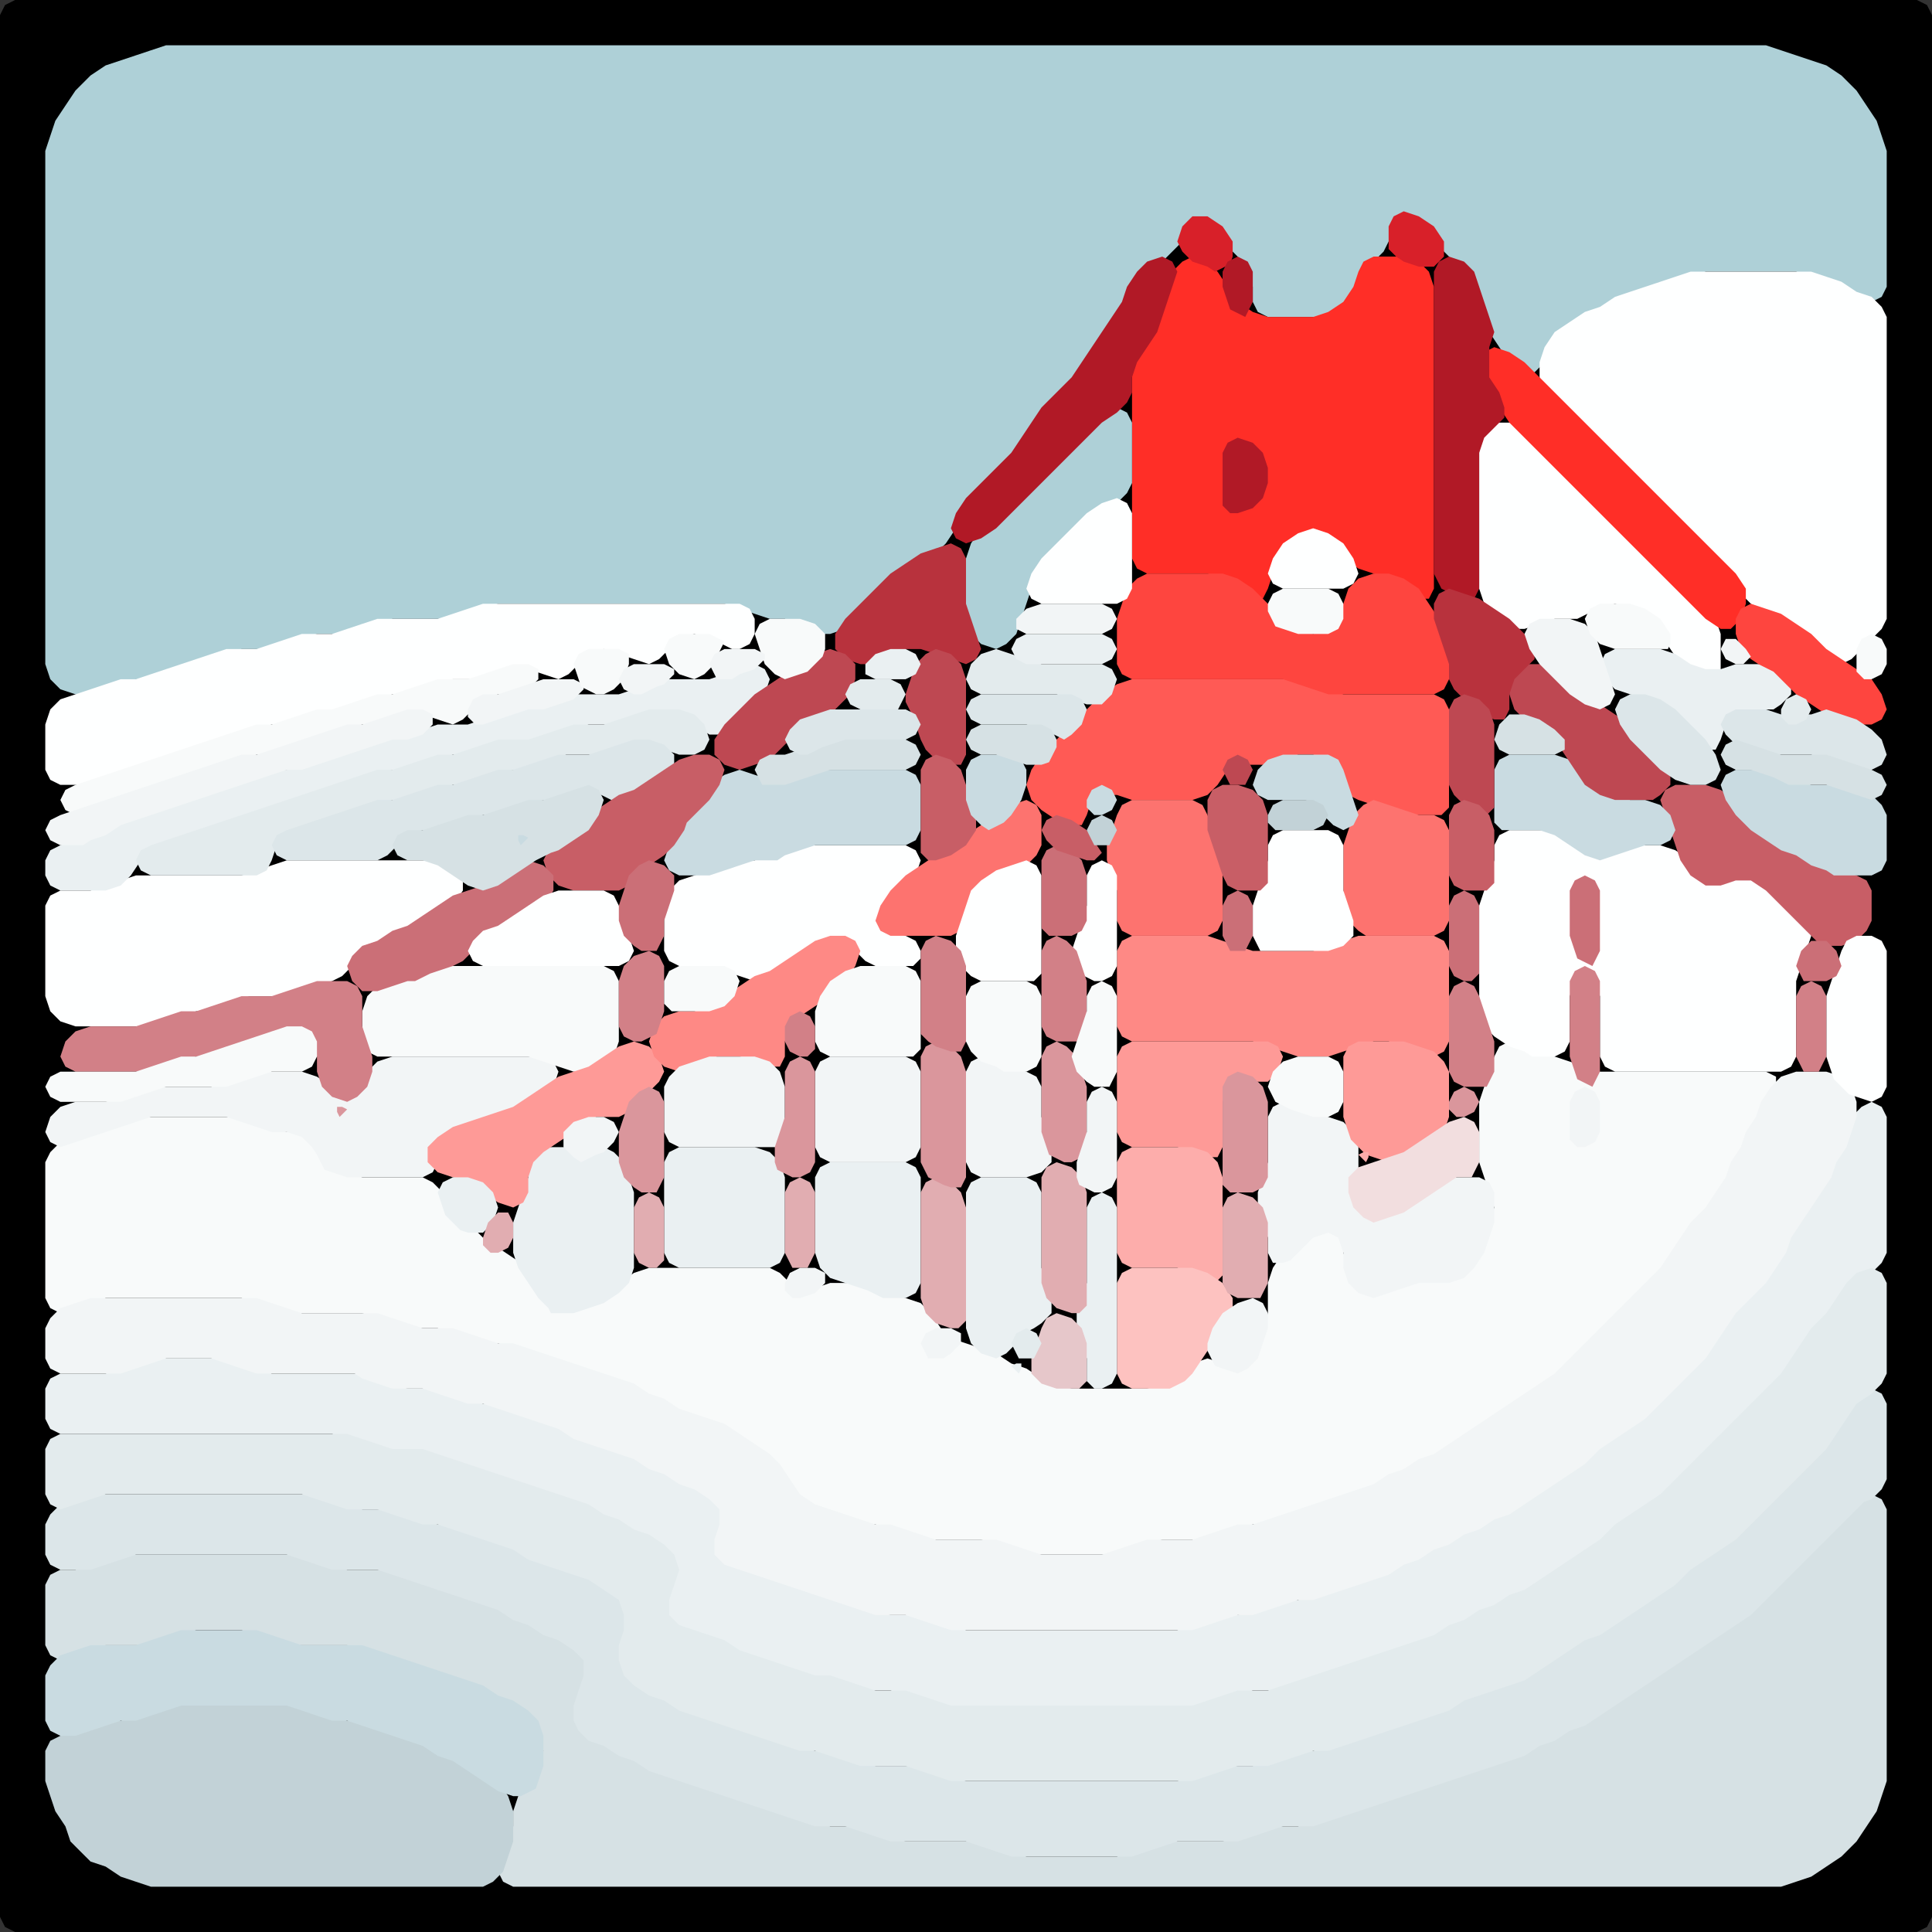 <?xml version="1.0" encoding="UTF-8" standalone="no"?>
<!DOCTYPE svg PUBLIC "-//W3C//DTD SVG 1.1//EN"
"http://www.w3.org/Graphics/SVG/1.1/DTD/svg11.dtd">
<svg width="128" height="128" xmlns="http://www.w3.org/2000/svg" version="1.1">
<rect width="100%" height="100%" fill="#333333" stroke="none"/>
<path d="M 18.5 128.0 L 19.0 128.0 L 20.0 128.0 L 21.0 128.0 L 22.0 128.0 L 23.0 128.0 L 24.0 128.0 L 25.0 128.0 L 26.0 128.0 L 27.0 128.0 L 28.0 128.0 L 29.0 128.0 L 30.0 128.0 L 31.0 128.0 L 32.0 128.0 L 33.0 128.0 L 34.0 128.0 L 35.0 128.0 L 36.0 128.0 L 37.0 128.0 L 38.0 128.0 L 39.0 128.0 L 40.0 128.0 L 41.0 128.0 L 42.0 128.0 L 43.0 128.0 L 44.0 128.0 L 45.0 128.0 L 46.0 128.0 L 47.0 128.0 L 48.0 128.0 L 49.0 128.0 L 50.0 128.0 L 51.0 128.0 L 52.0 128.0 L 53.0 128.0 L 54.0 128.0 L 55.0 128.0 L 56.0 128.0 L 57.0 128.0 L 58.0 128.0 L 59.0 128.0 L 60.0 128.0 L 61.0 128.0 L 62.0 128.0 L 63.0 128.0 L 64.0 128.0 L 65.0 128.0 L 66.0 128.0 L 67.0 128.0 L 68.0 128.0 L 69.0 128.0 L 70.0 128.0 L 71.0 128.0 L 72.0 128.0 L 73.0 128.0 L 74.0 128.0 L 75.0 128.0 L 76.0 128.0 L 77.0 128.0 L 78.0 128.0 L 79.0 128.0 L 80.0 128.0 L 81.0 128.0 L 82.0 128.0 L 83.0 128.0 L 84.0 128.0 L 85.0 128.0 L 86.0 128.0 L 87.0 128.0 L 88.0 128.0 L 89.0 128.0 L 90.0 128.0 L 91.0 128.0 L 92.0 128.0 L 93.0 128.0 L 94.0 128.0 L 95.0 128.0 L 96.0 128.0 L 97.0 128.0 L 98.0 128.0 L 99.0 128.0 L 100.0 128.0 L 101.0 128.0 L 102.0 128.0 L 103.0 128.0 L 104.0 128.0 L 105.0 128.0 L 106.0 128.0 L 107.0 128.0 L 108.0 128.0 L 109.0 128.0 L 110.0 128.0 L 111.0 128.0 L 112.0 128.0 L 113.0 128.0 L 114.0 128.0 L 115.0 128.0 L 116.0 128.0 L 117.0 128.0 L 118.0 128.0 L 119.0 128.0 L 120.0 128.0 L 121.0 128.0 L 122.0 128.0 L 123.0 128.0 L 124.0 128.0 L 125.0 128.0 L 126.0 128.0 L 127.0 128.0 L 127.667 127.667 L 128.0 127.0 L 128.0 126.0 L 128.0 125.0 L 128.0 124.0 L 128.0 123.0 L 128.0 122.0 L 128.0 121.0 L 128.0 120.0 L 128.0 119.0 L 128.0 118.0 L 128.0 117.0 L 128.0 116.0 L 128.0 115.0 L 128.0 114.0 L 128.0 113.0 L 128.0 112.0 L 128.0 111.0 L 128.0 110.0 L 128.0 109.0 L 128.0 108.0 L 128.0 107.0 L 128.0 106.0 L 128.0 105.0 L 128.0 104.0 L 128.0 103.0 L 128.0 102.0 L 128.0 101.0 L 128.0 100.0 L 128.0 99.0 L 128.0 98.0 L 128.0 97.0 L 128.0 96.0 L 128.0 95.0 L 128.0 94.0 L 128.0 93.0 L 128.0 92.0 L 128.0 91.0 L 128.0 90.0 L 128.0 89.0 L 128.0 88.0 L 128.0 87.0 L 128.0 86.0 L 128.0 85.0 L 128.0 84.0 L 128.0 83.0 L 128.0 82.0 L 128.0 81.0 L 128.0 80.0 L 128.0 79.0 L 128.0 78.0 L 128.0 77.0 L 128.0 76.0 L 128.0 75.0 L 128.0 74.0 L 128.0 73.0 L 128.0 72.0 L 128.0 71.0 L 128.0 70.0 L 128.0 69.0 L 128.0 68.0 L 128.0 67.0 L 128.0 66.0 L 128.0 65.0 L 128.0 64.0 L 128.0 63.0 L 128.0 62.0 L 128.0 61.0 L 128.0 60.0 L 128.0 59.0 L 128.0 58.0 L 128.0 57.0 L 128.0 56.0 L 128.0 55.0 L 128.0 54.0 L 128.0 53.0 L 128.0 52.0 L 128.0 51.0 L 128.0 50.0 L 128.0 49.0 L 128.0 48.0 L 128.0 47.0 L 128.0 46.0 L 128.0 45.0 L 128.0 44.0 L 128.0 43.0 L 128.0 42.0 L 128.0 41.0 L 128.0 40.0 L 128.0 39.0 L 128.0 38.0 L 128.0 37.0 L 128.0 36.0 L 128.0 35.0 L 128.0 34.0 L 128.0 33.0 L 128.0 32.0 L 128.0 31.0 L 128.0 30.0 L 128.0 29.0 L 128.0 28.0 L 128.0 27.0 L 128.0 26.0 L 128.0 25.0 L 128.0 24.0 L 128.0 23.0 L 128.0 22.0 L 128.0 21.0 L 128.0 20.0 L 128.0 19.0 L 128.0 18.0 L 128.0 17.0 L 128.0 16.0 L 128.0 15.0 L 128.0 14.0 L 128.0 13.0 L 128.0 12.0 L 128.0 11.0 L 128.0 10.0 L 128.0 9.0 L 128.0 8.0 L 128.0 7.0 L 128.0 6.0 L 128.0 5.0 L 128.0 4.0 L 128.0 3.0 L 128.0 2.0 L 128.0 1.0 L 127.667 0.333 L 127.0 0.0 L 126.0 0.0 L 125.0 0.0 L 124.0 0.0 L 123.0 0.0 L 122.0 0.0 L 121.0 0.0 L 120.0 0.0 L 119.0 0.0 L 118.0 0.0 L 117.0 0.0 L 116.0 0.0 L 115.0 0.0 L 114.0 0.0 L 113.0 0.0 L 112.0 0.0 L 111.0 0.0 L 110.0 0.0 L 109.0 0.0 L 108.0 0.0 L 107.0 0.0 L 106.0 0.0 L 105.0 0.0 L 104.0 0.0 L 103.0 0.0 L 102.0 0.0 L 101.0 0.0 L 100.0 0.0 L 99.0 0.0 L 98.0 0.0 L 97.0 0.0 L 96.0 0.0 L 95.0 0.0 L 94.0 0.0 L 93.0 0.0 L 92.0 0.0 L 91.0 0.0 L 90.0 0.0 L 89.0 0.0 L 88.0 0.0 L 87.0 0.0 L 86.0 0.0 L 85.0 0.0 L 84.0 0.0 L 83.0 0.0 L 82.0 0.0 L 81.0 0.0 L 80.0 0.0 L 79.0 0.0 L 78.0 0.0 L 77.0 0.0 L 76.0 0.0 L 75.0 0.0 L 74.0 0.0 L 73.0 0.0 L 72.0 0.0 L 71.0 0.0 L 70.0 0.0 L 69.0 0.0 L 68.0 0.0 L 67.0 0.0 L 66.0 0.0 L 65.0 0.0 L 64.0 0.0 L 63.0 0.0 L 62.0 0.0 L 61.0 0.0 L 60.0 0.0 L 59.0 0.0 L 58.0 0.0 L 57.0 0.0 L 56.0 0.0 L 55.0 0.0 L 54.0 0.0 L 53.0 0.0 L 52.0 0.0 L 51.0 0.0 L 50.0 0.0 L 49.0 0.0 L 48.0 0.0 L 47.0 0.0 L 46.0 0.0 L 45.0 0.0 L 44.0 0.0 L 43.0 0.0 L 42.0 0.0 L 41.0 0.0 L 40.0 0.0 L 39.0 0.0 L 38.0 0.0 L 37.0 0.0 L 36.0 0.0 L 35.0 0.0 L 34.0 0.0 L 33.0 0.0 L 32.0 0.0 L 31.0 0.0 L 30.0 0.0 L 29.0 0.0 L 28.0 0.0 L 27.0 0.0 L 26.0 0.0 L 25.0 0.0 L 24.0 0.0 L 23.0 0.0 L 22.0 0.0 L 21.0 0.0 L 20.0 0.0 L 19.0 0.0 L 18.0 0.0 L 17.0 0.0 L 16.0 0.0 L 15.0 0.0 L 14.0 0.0 L 13.0 0.0 L 12.0 0.0 L 11.0 0.0 L 10.0 0.0 L 9.0 0.0 L 8.0 0.0 L 7.0 0.0 L 6.0 0.0 L 5.0 0.0 L 4.0 0.0 L 3.0 0.0 L 2.0 0.0 L 1.0 0.0 L 0.333 0.333 L 0.0 1.0 L 0.0 2.0 L 0.0 3.0 L 0.0 4.0 L 0.0 5.0 L 0.0 6.0 L 0.0 7.0 L 0.0 8.0 L 0.0 9.0 L 0.0 10.0 L 0.0 11.0 L 0.0 12.0 L 0.0 13.0 L 0.0 14.0 L 0.0 15.0 L 0.0 16.0 L 0.0 17.0 L 0.0 18.0 L 0.0 19.0 L 0.0 20.0 L 0.0 21.0 L 0.0 22.0 L 0.0 23.0 L 0.0 24.0 L 0.0 25.0 L 0.0 26.0 L 0.0 27.0 L 0.0 28.0 L 0.0 29.0 L 0.0 30.0 L 0.0 31.0 L 0.0 32.0 L 0.0 33.0 L 0.0 34.0 L 0.0 35.0 L 0.0 36.0 L 0.0 37.0 L 0.0 38.0 L 0.0 39.0 L 0.0 40.0 L 0.0 41.0 L 0.0 42.0 L 0.0 43.0 L 0.0 44.0 L 0.0 45.0 L 0.0 46.0 L 0.0 47.0 L 0.0 48.0 L 0.0 49.0 L 0.0 50.0 L 0.0 51.0 L 0.0 52.0 L 0.0 53.0 L 0.0 54.0 L 0.0 55.0 L 0.0 56.0 L 0.0 57.0 L 0.0 58.0 L 0.0 59.0 L 0.0 60.0 L 0.0 61.0 L 0.0 62.0 L 0.0 63.0 L 0.0 64.0 L 0.0 65.0 L 0.0 66.0 L 0.0 67.0 L 0.0 68.0 L 0.0 69.0 L 0.0 70.0 L 0.0 71.0 L 0.0 72.0 L 0.0 73.0 L 0.0 74.0 L 0.0 75.0 L 0.0 76.0 L 0.0 77.0 L 0.0 78.0 L 0.0 79.0 L 0.0 80.0 L 0.0 81.0 L 0.0 82.0 L 0.0 83.0 L 0.0 84.0 L 0.0 85.0 L 0.0 86.0 L 0.0 87.0 L 0.0 88.0 L 0.0 89.0 L 0.0 90.0 L 0.0 91.0 L 0.0 92.0 L 0.0 93.0 L 0.0 94.0 L 0.0 95.0 L 0.0 96.0 L 0.0 97.0 L 0.0 98.0 L 0.0 99.0 L 0.0 100.0 L 0.0 101.0 L 0.0 102.0 L 0.0 103.0 L 0.0 104.0 L 0.0 105.0 L 0.0 106.0 L 0.0 107.0 L 0.0 108.0 L 0.0 109.0 L 0.0 110.0 L 0.0 111.0 L 0.0 112.0 L 0.0 113.0 L 0.0 114.0 L 0.0 115.0 L 0.0 116.0 L 0.0 117.0 L 0.0 118.0 L 0.0 119.0 L 0.0 120.0 L 0.0 121.0 L 0.0 122.0 L 0.0 123.0 L 0.0 124.0 L 0.0 125.0 L 0.0 126.0 L 0.0 127.0 L 0.333 127.667 L 1.0 128.0 L 2.0 128.0 L 3.0 128.0 L 4.0 128.0 L 5.0 128.0 L 6.0 128.0 L 7.0 128.0 L 8.0 128.0 L 9.0 128.0 L 10.0 128.0 L 11.0 128.0 L 12.0 128.0 L 13.0 128.0 L 14.0 128.0 L 15.0 128.0 L 16.0 128.0 L 17.0 128.0 L 17.5 128.0 Z" stroke="none" fill="rgb(0,0,0)" />
<path d="M 54.5 42.0 L 55.0 42.0 L 56.0 41.667 L 57.0 41.0 L 58.0 40.0 L 59.0 39.0 L 60.0 38.0 L 61.0 37.333 L 62.0 36.667 L 62.667 36.0 L 63.333 35.0 L 64.0 34.0 L 65.0 33.0 L 66.0 32.0 L 67.0 31.0 L 67.667 30.0 L 68.333 29.0 L 69.0 28.0 L 70.0 27.0 L 71.0 26.0 L 71.667 25.0 L 72.333 24.0 L 73.0 23.0 L 73.667 22.0 L 74.333 21.0 L 74.667 20.0 L 75.333 19.0 L 76.0 18.0 L 77.0 17.333 L 77.667 16.667 L 78.333 16.0 L 79.0 15.333 L 80.0 15.333 L 81.0 16.0 L 82.0 17.0 L 82.667 18.0 L 83.0 19.0 L 83.0 20.0 L 83.333 20.667 L 84.0 21.0 L 85.0 21.0 L 86.0 21.0 L 87.0 21.0 L 88.0 21.0 L 89.0 20.667 L 89.667 20.0 L 90.0 19.0 L 90.333 18.0 L 91.0 17.333 L 91.667 16.667 L 92.0 16.0 L 92.333 15.0 L 93.0 14.667 L 94.0 15.0 L 95.0 16.0 L 96.0 17.0 L 97.0 18.0 L 97.667 19.0 L 98.0 20.0 L 98.333 21.0 L 98.667 22.0 L 99.333 23.0 L 100.0 24.0 L 101.0 24.667 L 101.667 24.667 L 102.333 24.0 L 103.0 23.0 L 104.0 22.0 L 105.0 21.333 L 106.0 20.667 L 107.0 20.333 L 108.0 19.667 L 109.0 19.333 L 110.0 19.0 L 111.0 18.667 L 112.0 18.333 L 113.0 18.0 L 114.0 18.0 L 115.0 18.0 L 116.0 18.0 L 117.0 18.0 L 118.0 18.0 L 119.0 18.0 L 120.0 18.333 L 121.0 18.667 L 122.0 19.333 L 123.0 19.667 L 124.0 20.0 L 124.667 19.667 L 125.0 19.0 L 125.0 18.0 L 125.0 17.0 L 125.0 16.0 L 125.0 15.0 L 125.0 14.0 L 125.0 13.0 L 125.0 12.0 L 125.0 11.0 L 125.0 10.0 L 124.667 9.0 L 124.333 8.0 L 123.667 7.0 L 123.0 6.0 L 122.0 5.0 L 121.0 4.333 L 120.0 4.0 L 119.0 3.667 L 118.0 3.333 L 117.0 3.0 L 116.0 3.0 L 115.0 3.0 L 114.0 3.0 L 113.0 3.0 L 112.0 3.0 L 111.0 3.0 L 110.0 3.0 L 109.0 3.0 L 108.0 3.0 L 107.0 3.0 L 106.0 3.0 L 105.0 3.0 L 104.0 3.0 L 103.0 3.0 L 102.0 3.0 L 101.0 3.0 L 100.0 3.0 L 99.0 3.0 L 98.0 3.0 L 97.0 3.0 L 96.0 3.0 L 95.0 3.0 L 94.0 3.0 L 93.0 3.0 L 92.0 3.0 L 91.0 3.0 L 90.0 3.0 L 89.0 3.0 L 88.0 3.0 L 87.0 3.0 L 86.0 3.0 L 85.0 3.0 L 84.0 3.0 L 83.0 3.0 L 82.0 3.0 L 81.0 3.0 L 80.0 3.0 L 79.0 3.0 L 78.0 3.0 L 77.0 3.0 L 76.0 3.0 L 75.0 3.0 L 74.0 3.0 L 73.0 3.0 L 72.0 3.0 L 71.0 3.0 L 70.0 3.0 L 69.0 3.0 L 68.0 3.0 L 67.0 3.0 L 66.0 3.0 L 65.0 3.0 L 64.0 3.0 L 63.0 3.0 L 62.0 3.0 L 61.0 3.0 L 60.0 3.0 L 59.0 3.0 L 58.0 3.0 L 57.0 3.0 L 56.0 3.0 L 55.0 3.0 L 54.0 3.0 L 53.0 3.0 L 52.0 3.0 L 51.0 3.0 L 50.0 3.0 L 49.0 3.0 L 48.0 3.0 L 47.0 3.0 L 46.0 3.0 L 45.0 3.0 L 44.0 3.0 L 43.0 3.0 L 42.0 3.0 L 41.0 3.0 L 40.0 3.0 L 39.0 3.0 L 38.0 3.0 L 37.0 3.0 L 36.0 3.0 L 35.0 3.0 L 34.0 3.0 L 33.0 3.0 L 32.0 3.0 L 31.0 3.0 L 30.0 3.0 L 29.0 3.0 L 28.0 3.0 L 27.0 3.0 L 26.0 3.0 L 25.0 3.0 L 24.0 3.0 L 23.0 3.0 L 22.0 3.0 L 21.0 3.0 L 20.0 3.0 L 19.0 3.0 L 18.0 3.0 L 17.0 3.0 L 16.0 3.0 L 15.0 3.0 L 14.0 3.0 L 13.0 3.0 L 12.0 3.0 L 11.0 3.0 L 10.0 3.333 L 9.0 3.667 L 8.0 4.0 L 7.0 4.333 L 6.0 5.0 L 5.0 6.0 L 4.333 7.0 L 3.667 8.0 L 3.333 9.0 L 3.0 10.0 L 3.0 11.0 L 3.0 12.0 L 3.0 13.0 L 3.0 14.0 L 3.0 15.0 L 3.0 16.0 L 3.0 17.0 L 3.0 18.0 L 3.0 19.0 L 3.0 20.0 L 3.0 21.0 L 3.0 22.0 L 3.0 23.0 L 3.0 24.0 L 3.0 25.0 L 3.0 26.0 L 3.0 27.0 L 3.0 28.0 L 3.0 29.0 L 3.0 30.0 L 3.0 31.0 L 3.0 32.0 L 3.0 33.0 L 3.0 34.0 L 3.0 35.0 L 3.0 36.0 L 3.0 37.0 L 3.0 38.0 L 3.0 39.0 L 3.0 40.0 L 3.0 41.0 L 3.0 42.0 L 3.0 43.0 L 3.0 44.0 L 3.333 45.0 L 4.0 45.667 L 5.0 46.0 L 6.0 46.0 L 7.0 45.667 L 8.0 45.333 L 9.0 45.0 L 10.0 45.0 L 11.0 44.667 L 12.0 44.333 L 13.0 44.0 L 14.0 43.667 L 15.0 43.333 L 16.0 43.0 L 17.0 43.0 L 18.0 43.0 L 19.0 42.667 L 20.0 42.333 L 21.0 42.0 L 22.0 42.0 L 23.0 42.0 L 24.0 41.667 L 25.0 41.333 L 26.0 41.0 L 27.0 41.0 L 28.0 41.0 L 29.0 41.0 L 30.0 41.0 L 31.0 40.667 L 32.0 40.333 L 33.0 40.0 L 34.0 40.0 L 35.0 40.0 L 36.0 40.0 L 37.0 40.0 L 38.0 40.0 L 39.0 40.0 L 40.0 40.0 L 41.0 40.0 L 42.0 40.0 L 43.0 40.0 L 44.0 40.0 L 45.0 40.0 L 46.0 40.0 L 47.0 40.0 L 48.0 40.0 L 49.0 40.333 L 50.0 40.667 L 51.0 41.0 L 52.0 41.0 L 53.0 41.333 L 53.5 41.5 Z" stroke="none" fill="rgb(174,208,215)" />
<path d="M 103.5 91.5 L 104.0 91.0 L 105.0 90.0 L 106.0 89.0 L 107.0 88.0 L 108.0 87.0 L 109.0 86.0 L 110.0 85.0 L 110.667 84.0 L 111.333 83.0 L 112.0 82.0 L 113.0 81.0 L 113.667 80.0 L 114.333 79.0 L 114.667 78.0 L 115.333 77.0 L 115.667 76.0 L 116.333 75.0 L 116.667 74.0 L 117.333 73.0 L 117.667 72.0 L 117.667 71.333 L 117.0 71.0 L 116.0 71.0 L 115.0 71.0 L 114.0 71.0 L 113.0 71.0 L 112.0 71.0 L 111.0 71.0 L 110.0 71.0 L 109.0 71.0 L 108.0 71.0 L 107.0 71.0 L 106.0 71.0 L 105.0 70.667 L 104.0 70.333 L 103.0 70.0 L 102.0 69.667 L 101.0 69.333 L 100.0 69.0 L 99.333 69.333 L 99.0 70.0 L 98.667 71.0 L 98.333 72.0 L 98.0 73.0 L 98.0 74.0 L 98.0 75.0 L 98.0 76.0 L 98.0 77.0 L 98.333 78.0 L 98.667 79.0 L 99.0 80.0 L 98.667 81.0 L 98.333 82.0 L 97.667 83.0 L 97.0 83.667 L 96.0 84.0 L 95.0 84.333 L 94.0 84.667 L 93.0 85.0 L 92.0 85.333 L 91.0 85.333 L 90.0 85.0 L 89.333 84.0 L 89.0 83.0 L 89.0 82.0 L 88.667 81.333 L 88.0 81.0 L 87.0 81.333 L 86.0 82.0 L 85.0 83.0 L 84.333 84.0 L 84.0 85.0 L 84.0 86.0 L 84.0 87.0 L 83.667 88.0 L 83.333 89.0 L 82.667 90.0 L 82.0 90.333 L 81.0 90.333 L 80.0 90.0 L 79.0 90.333 L 78.0 91.0 L 77.0 91.667 L 76.0 92.0 L 75.0 92.0 L 74.0 92.0 L 73.0 92.0 L 72.0 92.0 L 71.0 92.0 L 70.0 91.667 L 69.0 91.333 L 68.0 90.667 L 67.0 90.333 L 66.0 89.667 L 65.0 89.333 L 64.0 89.0 L 63.0 88.667 L 62.333 88.0 L 61.667 87.0 L 61.0 86.333 L 60.0 86.0 L 59.0 85.667 L 58.0 85.333 L 57.0 85.0 L 56.0 85.0 L 55.0 85.0 L 54.0 85.333 L 53.0 85.333 L 52.333 85.0 L 51.667 84.333 L 51.0 84.0 L 50.0 84.0 L 49.0 84.0 L 48.0 84.0 L 47.0 84.0 L 46.0 84.0 L 45.0 84.0 L 44.0 84.0 L 43.0 84.0 L 42.0 84.333 L 41.0 85.0 L 40.0 85.667 L 39.0 86.333 L 38.0 86.667 L 37.0 86.667 L 36.333 86.0 L 35.667 85.0 L 35.0 84.0 L 34.0 83.333 L 33.0 82.667 L 32.0 82.0 L 31.0 81.0 L 30.0 80.0 L 29.333 79.0 L 28.667 78.333 L 28.0 78.0 L 27.0 78.0 L 26.0 78.0 L 25.0 78.0 L 24.0 78.0 L 23.0 77.667 L 22.0 77.0 L 21.333 76.0 L 20.667 75.333 L 20.0 75.0 L 19.0 75.0 L 18.0 74.667 L 17.0 74.333 L 16.0 74.0 L 15.0 74.0 L 14.0 74.0 L 13.0 74.0 L 12.0 74.0 L 11.0 74.0 L 10.0 74.0 L 9.0 74.0 L 8.0 74.333 L 7.0 74.667 L 6.0 75.0 L 5.0 75.333 L 4.0 75.667 L 3.333 76.333 L 3.0 77.0 L 3.0 78.0 L 3.0 79.0 L 3.0 80.0 L 3.0 81.0 L 3.0 82.0 L 3.0 83.0 L 3.0 84.0 L 3.0 85.0 L 3.0 86.0 L 3.333 86.667 L 4.0 87.0 L 5.0 86.667 L 6.0 86.333 L 7.0 86.0 L 8.0 86.0 L 9.0 86.0 L 10.0 86.0 L 11.0 86.0 L 12.0 86.0 L 13.0 86.0 L 14.0 86.0 L 15.0 86.0 L 16.0 86.0 L 17.0 86.333 L 18.0 86.667 L 19.0 87.0 L 20.0 87.0 L 21.0 87.0 L 22.0 87.0 L 23.0 87.0 L 24.0 87.0 L 25.0 87.333 L 26.0 87.667 L 27.0 88.0 L 28.0 88.0 L 29.0 88.0 L 30.0 88.333 L 31.0 88.667 L 32.0 89.0 L 33.0 89.0 L 34.0 89.333 L 35.0 89.667 L 36.0 90.0 L 37.0 90.333 L 38.0 90.667 L 39.0 91.0 L 40.0 91.333 L 41.0 91.667 L 42.0 92.333 L 43.0 92.667 L 44.0 93.333 L 45.0 93.667 L 46.0 94.0 L 47.0 94.333 L 48.0 95.0 L 49.0 95.667 L 50.0 96.333 L 51.0 97.0 L 51.667 98.0 L 52.333 99.0 L 53.0 99.667 L 54.0 100.0 L 55.0 100.333 L 56.0 100.667 L 57.0 101.0 L 58.0 101.0 L 59.0 101.333 L 60.0 101.667 L 61.0 102.0 L 62.0 102.0 L 63.0 102.0 L 64.0 102.0 L 65.0 102.0 L 66.0 102.333 L 67.0 102.667 L 68.0 103.0 L 69.0 103.0 L 70.0 103.0 L 71.0 103.0 L 72.0 103.0 L 73.0 103.0 L 74.0 103.0 L 75.0 102.667 L 76.0 102.333 L 77.0 102.0 L 78.0 102.0 L 79.0 102.0 L 80.0 102.0 L 81.0 101.667 L 82.0 101.333 L 83.0 101.0 L 84.0 101.0 L 85.0 100.667 L 86.0 100.333 L 87.0 100.0 L 88.0 99.667 L 89.0 99.333 L 90.0 99.0 L 91.0 98.667 L 92.0 98.333 L 93.0 97.667 L 94.0 97.333 L 95.0 96.667 L 96.0 96.333 L 97.0 95.667 L 98.0 95.0 L 99.0 94.333 L 100.0 93.667 L 101.0 93.0 L 102.0 92.333 L 102.5 92.0 Z" stroke="none" fill="rgb(248,250,250)" />
<path d="M 15.5 108.0 L 16.0 108.0 L 17.0 108.333 L 18.0 108.667 L 19.0 109.0 L 20.0 109.0 L 21.0 109.0 L 22.0 109.0 L 23.0 109.0 L 24.0 109.333 L 25.0 109.667 L 26.0 110.0 L 27.0 110.333 L 28.0 110.667 L 29.0 111.0 L 30.0 111.333 L 31.0 111.667 L 32.0 112.333 L 33.0 112.667 L 34.0 113.333 L 35.0 114.0 L 35.667 115.0 L 36.0 116.0 L 35.667 117.0 L 35.0 118.0 L 34.333 119.0 L 34.0 120.0 L 34.0 121.0 L 33.667 122.0 L 33.333 123.0 L 33.0 124.0 L 33.333 124.667 L 34.0 125.0 L 35.0 125.0 L 36.0 125.0 L 37.0 125.0 L 38.0 125.0 L 39.0 125.0 L 40.0 125.0 L 41.0 125.0 L 42.0 125.0 L 43.0 125.0 L 44.0 125.0 L 45.0 125.0 L 46.0 125.0 L 47.0 125.0 L 48.0 125.0 L 49.0 125.0 L 50.0 125.0 L 51.0 125.0 L 52.0 125.0 L 53.0 125.0 L 54.0 125.0 L 55.0 125.0 L 56.0 125.0 L 57.0 125.0 L 58.0 125.0 L 59.0 125.0 L 60.0 125.0 L 61.0 125.0 L 62.0 125.0 L 63.0 125.0 L 64.0 125.0 L 65.0 125.0 L 66.0 125.0 L 67.0 125.0 L 68.0 125.0 L 69.0 125.0 L 70.0 125.0 L 71.0 125.0 L 72.0 125.0 L 73.0 125.0 L 74.0 125.0 L 75.0 125.0 L 76.0 125.0 L 77.0 125.0 L 78.0 125.0 L 79.0 125.0 L 80.0 125.0 L 81.0 125.0 L 82.0 125.0 L 83.0 125.0 L 84.0 125.0 L 85.0 125.0 L 86.0 125.0 L 87.0 125.0 L 88.0 125.0 L 89.0 125.0 L 90.0 125.0 L 91.0 125.0 L 92.0 125.0 L 93.0 125.0 L 94.0 125.0 L 95.0 125.0 L 96.0 125.0 L 97.0 125.0 L 98.0 125.0 L 99.0 125.0 L 100.0 125.0 L 101.0 125.0 L 102.0 125.0 L 103.0 125.0 L 104.0 125.0 L 105.0 125.0 L 106.0 125.0 L 107.0 125.0 L 108.0 125.0 L 109.0 125.0 L 110.0 125.0 L 111.0 125.0 L 112.0 125.0 L 113.0 125.0 L 114.0 125.0 L 115.0 125.0 L 116.0 125.0 L 117.0 125.0 L 118.0 125.0 L 119.0 124.667 L 120.0 124.333 L 121.0 123.667 L 122.0 123.0 L 123.0 122.0 L 123.667 121.0 L 124.333 120.0 L 124.667 119.0 L 125.0 118.0 L 125.0 117.0 L 125.0 116.0 L 125.0 115.0 L 125.0 114.0 L 125.0 113.0 L 125.0 112.0 L 125.0 111.0 L 125.0 110.0 L 125.0 109.0 L 125.0 108.0 L 125.0 107.0 L 125.0 106.0 L 125.0 105.0 L 125.0 104.0 L 125.0 103.0 L 125.0 102.0 L 125.0 101.0 L 125.0 100.0 L 124.667 99.333 L 124.0 99.0 L 123.0 99.333 L 122.0 100.0 L 121.0 101.0 L 120.0 102.0 L 119.0 103.0 L 118.0 104.0 L 117.0 105.0 L 116.0 106.0 L 115.0 107.0 L 114.0 107.667 L 113.0 108.333 L 112.0 109.0 L 111.0 109.667 L 110.0 110.333 L 109.0 111.0 L 108.0 111.667 L 107.0 112.333 L 106.0 113.0 L 105.0 113.667 L 104.0 114.333 L 103.0 114.667 L 102.0 115.333 L 101.0 115.667 L 100.0 116.333 L 99.0 116.667 L 98.0 117.0 L 97.0 117.333 L 96.0 117.667 L 95.0 118.0 L 94.0 118.333 L 93.0 118.667 L 92.0 119.0 L 91.0 119.333 L 90.0 119.667 L 89.0 120.0 L 88.0 120.333 L 87.0 120.667 L 86.0 121.0 L 85.0 121.0 L 84.0 121.0 L 83.0 121.333 L 82.0 121.667 L 81.0 122.0 L 80.0 122.0 L 79.0 122.0 L 78.0 122.0 L 77.0 122.0 L 76.0 122.333 L 75.0 122.667 L 74.0 123.0 L 73.0 123.0 L 72.0 123.0 L 71.0 123.0 L 70.0 123.0 L 69.0 123.0 L 68.0 123.0 L 67.0 122.667 L 66.0 122.333 L 65.0 122.0 L 64.0 122.0 L 63.0 122.0 L 62.0 122.0 L 61.0 122.0 L 60.0 122.0 L 59.0 121.667 L 58.0 121.333 L 57.0 121.0 L 56.0 121.0 L 55.0 121.0 L 54.0 120.667 L 53.0 120.333 L 52.0 120.0 L 51.0 119.667 L 50.0 119.333 L 49.0 119.0 L 48.0 118.667 L 47.0 118.333 L 46.0 118.0 L 45.0 117.667 L 44.0 117.333 L 43.0 116.667 L 42.0 116.333 L 41.0 115.667 L 40.0 115.333 L 39.0 114.667 L 38.333 114.0 L 38.333 113.0 L 38.667 112.0 L 39.0 111.0 L 39.0 110.0 L 38.667 109.333 L 38.0 108.667 L 37.0 108.333 L 36.0 107.667 L 35.0 107.333 L 34.0 106.667 L 33.0 106.333 L 32.0 106.0 L 31.0 105.667 L 30.0 105.333 L 29.0 105.0 L 28.0 104.667 L 27.0 104.333 L 26.0 104.0 L 25.0 104.0 L 24.0 104.0 L 23.0 104.0 L 22.0 103.667 L 21.0 103.333 L 20.0 103.0 L 19.0 103.0 L 18.0 103.0 L 17.0 103.0 L 16.0 103.0 L 15.0 103.0 L 14.0 103.0 L 13.0 103.0 L 12.0 103.0 L 11.0 103.0 L 10.0 103.0 L 9.0 103.0 L 8.0 103.0 L 7.0 103.333 L 6.0 103.667 L 5.0 104.0 L 4.0 104.0 L 3.333 104.333 L 3.0 105.0 L 3.0 106.0 L 3.0 107.0 L 3.0 108.0 L 3.0 109.0 L 3.333 109.667 L 4.0 110.0 L 5.0 109.667 L 6.0 109.333 L 7.0 109.0 L 8.0 109.0 L 9.0 109.0 L 10.0 109.0 L 11.0 108.667 L 12.0 108.333 L 13.0 108.0 L 14.0 108.0 L 14.5 108.0 Z" stroke="none" fill="rgb(214,225,228)" />
<path d="M 123.5 99.5 L 124.0 99.333 L 124.667 98.667 L 125.0 98.0 L 125.0 97.0 L 125.0 96.0 L 125.0 95.0 L 125.0 94.0 L 125.0 93.0 L 124.667 92.333 L 124.0 92.0 L 123.0 92.333 L 122.333 93.0 L 121.667 94.0 L 121.0 95.0 L 120.0 96.0 L 119.0 97.0 L 118.0 98.0 L 117.0 99.0 L 116.0 100.0 L 115.0 101.0 L 114.0 102.0 L 113.0 102.667 L 112.0 103.333 L 111.0 104.0 L 110.0 105.0 L 109.0 105.667 L 108.0 106.333 L 107.0 107.0 L 106.0 107.667 L 105.0 108.333 L 104.0 108.667 L 103.0 109.333 L 102.0 110.0 L 101.0 110.667 L 100.0 111.333 L 99.0 111.667 L 98.0 112.0 L 97.0 112.333 L 96.0 112.667 L 95.0 113.333 L 94.0 113.667 L 93.0 114.0 L 92.0 114.333 L 91.0 114.667 L 90.0 115.0 L 89.0 115.333 L 88.0 115.667 L 87.0 116.0 L 86.0 116.0 L 85.0 116.333 L 84.0 116.667 L 83.0 117.0 L 82.0 117.0 L 81.0 117.0 L 80.0 117.333 L 79.0 117.667 L 78.0 118.0 L 77.0 118.0 L 76.0 118.0 L 75.0 118.0 L 74.0 118.0 L 73.0 118.0 L 72.0 118.0 L 71.0 118.0 L 70.0 118.0 L 69.0 118.0 L 68.0 118.0 L 67.0 118.0 L 66.0 118.0 L 65.0 118.0 L 64.0 118.0 L 63.0 117.667 L 62.0 117.333 L 61.0 117.0 L 60.0 117.0 L 59.0 117.0 L 58.0 117.0 L 57.0 116.667 L 56.0 116.333 L 55.0 116.0 L 54.0 116.0 L 53.0 115.667 L 52.0 115.333 L 51.0 115.0 L 50.0 114.667 L 49.0 114.333 L 48.0 114.0 L 47.0 113.667 L 46.0 113.333 L 45.0 112.667 L 44.0 112.333 L 43.0 111.667 L 42.0 111.0 L 41.333 110.0 L 41.333 109.0 L 41.667 108.0 L 42.0 107.0 L 41.667 106.0 L 41.0 105.333 L 40.0 104.667 L 39.0 104.333 L 38.0 104.0 L 37.0 103.667 L 36.0 103.333 L 35.0 102.667 L 34.0 102.333 L 33.0 102.0 L 32.0 101.667 L 31.0 101.333 L 30.0 101.0 L 29.0 101.0 L 28.0 100.667 L 27.0 100.333 L 26.0 100.0 L 25.0 100.0 L 24.0 100.0 L 23.0 99.667 L 22.0 99.333 L 21.0 99.0 L 20.0 99.0 L 19.0 99.0 L 18.0 99.0 L 17.0 99.0 L 16.0 99.0 L 15.0 99.0 L 14.0 99.0 L 13.0 99.0 L 12.0 99.0 L 11.0 99.0 L 10.0 99.0 L 9.0 99.0 L 8.0 99.0 L 7.0 99.0 L 6.0 99.0 L 5.0 99.333 L 4.0 99.667 L 3.333 100.333 L 3.0 101.0 L 3.0 102.0 L 3.0 103.0 L 3.333 103.667 L 4.0 104.0 L 5.0 104.0 L 6.0 104.0 L 7.0 103.667 L 8.0 103.333 L 9.0 103.0 L 10.0 103.0 L 11.0 103.0 L 12.0 103.0 L 13.0 103.0 L 14.0 103.0 L 15.0 103.0 L 16.0 103.0 L 17.0 103.0 L 18.0 103.0 L 19.0 103.0 L 20.0 103.333 L 21.0 103.667 L 22.0 104.0 L 23.0 104.0 L 24.0 104.0 L 25.0 104.0 L 26.0 104.333 L 27.0 104.667 L 28.0 105.0 L 29.0 105.333 L 30.0 105.667 L 31.0 106.0 L 32.0 106.333 L 33.0 106.667 L 34.0 107.333 L 35.0 107.667 L 36.0 108.333 L 37.0 108.667 L 38.0 109.333 L 38.667 110.0 L 38.667 111.0 L 38.333 112.0 L 38.0 113.0 L 38.0 114.0 L 38.333 114.667 L 39.0 115.333 L 40.0 115.667 L 41.0 116.333 L 42.0 116.667 L 43.0 117.333 L 44.0 117.667 L 45.0 118.0 L 46.0 118.333 L 47.0 118.667 L 48.0 119.0 L 49.0 119.333 L 50.0 119.667 L 51.0 120.0 L 52.0 120.333 L 53.0 120.667 L 54.0 121.0 L 55.0 121.0 L 56.0 121.0 L 57.0 121.333 L 58.0 121.667 L 59.0 122.0 L 60.0 122.0 L 61.0 122.0 L 62.0 122.0 L 63.0 122.0 L 64.0 122.0 L 65.0 122.333 L 66.0 122.667 L 67.0 123.0 L 68.0 123.0 L 69.0 123.0 L 70.0 123.0 L 71.0 123.0 L 72.0 123.0 L 73.0 123.0 L 74.0 123.0 L 75.0 123.0 L 76.0 122.667 L 77.0 122.333 L 78.0 122.0 L 79.0 122.0 L 80.0 122.0 L 81.0 122.0 L 82.0 122.0 L 83.0 121.667 L 84.0 121.333 L 85.0 121.0 L 86.0 121.0 L 87.0 121.0 L 88.0 120.667 L 89.0 120.333 L 90.0 120.0 L 91.0 119.667 L 92.0 119.333 L 93.0 119.0 L 94.0 118.667 L 95.0 118.333 L 96.0 118.0 L 97.0 117.667 L 98.0 117.333 L 99.0 117.0 L 100.0 116.667 L 101.0 116.333 L 102.0 115.667 L 103.0 115.333 L 104.0 114.667 L 105.0 114.333 L 106.0 113.667 L 107.0 113.0 L 108.0 112.333 L 109.0 111.667 L 110.0 111.0 L 111.0 110.333 L 112.0 109.667 L 113.0 109.0 L 114.0 108.333 L 115.0 107.667 L 116.0 107.0 L 117.0 106.0 L 118.0 105.0 L 119.0 104.0 L 120.0 103.0 L 121.0 102.0 L 122.0 101.0 L 122.5 100.5 Z" stroke="none" fill="rgb(220,230,233)" />
<path d="M 106.5 102.5 L 107.0 102.0 L 108.0 101.0 L 109.0 100.333 L 110.0 99.667 L 111.0 99.0 L 112.0 98.0 L 113.0 97.0 L 114.0 96.0 L 115.0 95.0 L 116.0 94.0 L 117.0 93.0 L 118.0 92.0 L 118.667 91.0 L 119.333 90.0 L 120.0 89.0 L 121.0 88.0 L 121.667 87.0 L 122.333 86.0 L 123.0 85.0 L 124.0 84.333 L 124.667 83.667 L 125.0 83.0 L 125.0 82.0 L 125.0 81.0 L 125.0 80.0 L 125.0 79.0 L 125.0 78.0 L 125.0 77.0 L 125.0 76.0 L 125.0 75.0 L 125.0 74.0 L 124.667 73.333 L 124.0 73.0 L 123.333 73.333 L 122.667 74.0 L 122.333 75.0 L 121.667 76.0 L 121.333 77.0 L 120.667 78.0 L 120.0 79.0 L 119.333 80.0 L 118.667 81.0 L 118.333 82.0 L 117.667 83.0 L 117.0 84.0 L 116.0 85.0 L 115.0 86.0 L 114.333 87.0 L 113.667 88.0 L 113.0 89.0 L 112.0 90.0 L 111.0 91.0 L 110.0 92.0 L 109.0 93.0 L 108.0 94.0 L 107.0 94.667 L 106.0 95.333 L 105.0 96.0 L 104.0 97.0 L 103.0 97.667 L 102.0 98.333 L 101.0 99.0 L 100.0 99.667 L 99.0 100.333 L 98.0 100.667 L 97.0 101.333 L 96.0 101.667 L 95.0 102.333 L 94.0 102.667 L 93.0 103.333 L 92.0 103.667 L 91.0 104.333 L 90.0 104.667 L 89.0 105.0 L 88.0 105.333 L 87.0 105.667 L 86.0 106.0 L 85.0 106.0 L 84.0 106.333 L 83.0 106.667 L 82.0 107.0 L 81.0 107.0 L 80.0 107.333 L 79.0 107.667 L 78.0 108.0 L 77.0 108.0 L 76.0 108.0 L 75.0 108.0 L 74.0 108.0 L 73.0 108.0 L 72.0 108.0 L 71.0 108.0 L 70.0 108.0 L 69.0 108.0 L 68.0 108.0 L 67.0 108.0 L 66.0 108.0 L 65.0 108.0 L 64.0 108.0 L 63.0 107.667 L 62.0 107.333 L 61.0 107.0 L 60.0 107.0 L 59.0 107.0 L 58.0 106.667 L 57.0 106.333 L 56.0 106.0 L 55.0 105.667 L 54.0 105.333 L 53.0 105.0 L 52.0 104.667 L 51.0 104.333 L 50.0 104.0 L 49.0 103.667 L 48.333 103.0 L 48.333 102.0 L 48.667 101.0 L 48.667 100.0 L 48.0 99.333 L 47.0 98.667 L 46.0 98.333 L 45.0 97.667 L 44.0 97.333 L 43.0 96.667 L 42.0 96.333 L 41.0 96.0 L 40.0 95.667 L 39.0 95.333 L 38.0 94.667 L 37.0 94.333 L 36.0 94.0 L 35.0 93.667 L 34.0 93.333 L 33.0 93.0 L 32.0 93.0 L 31.0 92.667 L 30.0 92.333 L 29.0 92.0 L 28.0 92.0 L 27.0 92.0 L 26.0 91.667 L 25.0 91.333 L 24.0 91.0 L 23.0 91.0 L 22.0 91.0 L 21.0 91.0 L 20.0 91.0 L 19.0 91.0 L 18.0 91.0 L 17.0 90.667 L 16.0 90.333 L 15.0 90.0 L 14.0 90.0 L 13.0 90.0 L 12.0 90.0 L 11.0 90.0 L 10.0 90.0 L 9.0 90.333 L 8.0 90.667 L 7.0 91.0 L 6.0 91.0 L 5.0 91.0 L 4.0 91.0 L 3.333 91.333 L 3.0 92.0 L 3.0 93.0 L 3.0 94.0 L 3.333 94.667 L 4.0 95.0 L 5.0 95.0 L 6.0 95.0 L 7.0 95.0 L 8.0 95.0 L 9.0 95.0 L 10.0 95.0 L 11.0 95.0 L 12.0 95.0 L 13.0 95.0 L 14.0 95.0 L 15.0 95.0 L 16.0 95.0 L 17.0 95.0 L 18.0 95.0 L 19.0 95.0 L 20.0 95.0 L 21.0 95.0 L 22.0 95.0 L 23.0 95.333 L 24.0 95.667 L 25.0 96.0 L 26.0 96.0 L 27.0 96.0 L 28.0 96.333 L 29.0 96.667 L 30.0 97.0 L 31.0 97.333 L 32.0 97.667 L 33.0 98.0 L 34.0 98.333 L 35.0 98.667 L 36.0 99.0 L 37.0 99.333 L 38.0 99.667 L 39.0 100.333 L 40.0 100.667 L 41.0 101.333 L 42.0 101.667 L 43.0 102.333 L 44.0 103.0 L 44.333 104.0 L 44.0 105.0 L 43.333 106.0 L 43.333 107.0 L 44.0 107.667 L 45.0 108.0 L 46.0 108.333 L 47.0 108.667 L 48.0 109.333 L 49.0 109.667 L 50.0 110.0 L 51.0 110.333 L 52.0 110.667 L 53.0 111.0 L 54.0 111.0 L 55.0 111.333 L 56.0 111.667 L 57.0 112.0 L 58.0 112.0 L 59.0 112.0 L 60.0 112.333 L 61.0 112.667 L 62.0 113.0 L 63.0 113.0 L 64.0 113.0 L 65.0 113.0 L 66.0 113.0 L 67.0 113.0 L 68.0 113.0 L 69.0 113.0 L 70.0 113.0 L 71.0 113.0 L 72.0 113.0 L 73.0 113.0 L 74.0 113.0 L 75.0 113.0 L 76.0 113.0 L 77.0 113.0 L 78.0 113.0 L 79.0 113.0 L 80.0 113.0 L 81.0 112.667 L 82.0 112.333 L 83.0 112.0 L 84.0 112.0 L 85.0 112.0 L 86.0 111.667 L 87.0 111.333 L 88.0 111.0 L 89.0 110.667 L 90.0 110.333 L 91.0 110.0 L 92.0 109.667 L 93.0 109.333 L 94.0 109.0 L 95.0 108.667 L 96.0 108.333 L 97.0 107.667 L 98.0 107.333 L 99.0 106.667 L 100.0 106.333 L 101.0 105.667 L 102.0 105.333 L 103.0 104.667 L 104.0 104.0 L 105.0 103.333 L 105.5 103.0 Z" stroke="none" fill="rgb(234,240,242)" />
<path d="M 120.5 96.5 L 121.0 96.0 L 121.667 95.0 L 122.333 94.0 L 123.0 93.0 L 124.0 92.333 L 124.667 91.667 L 125.0 91.0 L 125.0 90.0 L 125.0 89.0 L 125.0 88.0 L 125.0 87.0 L 125.0 86.0 L 125.0 85.0 L 124.667 84.333 L 124.0 84.0 L 123.0 84.333 L 122.333 85.0 L 121.667 86.0 L 121.0 87.0 L 120.0 88.0 L 119.333 89.0 L 118.667 90.0 L 118.0 91.0 L 117.0 92.0 L 116.0 93.0 L 115.0 94.0 L 114.0 95.0 L 113.0 96.0 L 112.0 97.0 L 111.0 98.0 L 110.0 99.0 L 109.0 99.667 L 108.0 100.333 L 107.0 101.0 L 106.0 102.0 L 105.0 102.667 L 104.0 103.333 L 103.0 104.0 L 102.0 104.667 L 101.0 105.333 L 100.0 105.667 L 99.0 106.333 L 98.0 106.667 L 97.0 107.333 L 96.0 107.667 L 95.0 108.333 L 94.0 108.667 L 93.0 109.0 L 92.0 109.333 L 91.0 109.667 L 90.0 110.0 L 89.0 110.333 L 88.0 110.667 L 87.0 111.0 L 86.0 111.333 L 85.0 111.667 L 84.0 112.0 L 83.0 112.0 L 82.0 112.0 L 81.0 112.333 L 80.0 112.667 L 79.0 113.0 L 78.0 113.0 L 77.0 113.0 L 76.0 113.0 L 75.0 113.0 L 74.0 113.0 L 73.0 113.0 L 72.0 113.0 L 71.0 113.0 L 70.0 113.0 L 69.0 113.0 L 68.0 113.0 L 67.0 113.0 L 66.0 113.0 L 65.0 113.0 L 64.0 113.0 L 63.0 113.0 L 62.0 112.667 L 61.0 112.333 L 60.0 112.0 L 59.0 112.0 L 58.0 112.0 L 57.0 111.667 L 56.0 111.333 L 55.0 111.0 L 54.0 111.0 L 53.0 110.667 L 52.0 110.333 L 51.0 110.0 L 50.0 109.667 L 49.0 109.333 L 48.0 108.667 L 47.0 108.333 L 46.0 108.0 L 45.0 107.667 L 44.333 107.0 L 44.333 106.0 L 44.667 105.0 L 45.0 104.0 L 44.667 103.0 L 44.0 102.333 L 43.0 101.667 L 42.0 101.333 L 41.0 100.667 L 40.0 100.333 L 39.0 99.667 L 38.0 99.333 L 37.0 99.0 L 36.0 98.667 L 35.0 98.333 L 34.0 98.0 L 33.0 97.667 L 32.0 97.333 L 31.0 97.0 L 30.0 96.667 L 29.0 96.333 L 28.0 96.0 L 27.0 96.0 L 26.0 96.0 L 25.0 95.667 L 24.0 95.333 L 23.0 95.0 L 22.0 95.0 L 21.0 95.0 L 20.0 95.0 L 19.0 95.0 L 18.0 95.0 L 17.0 95.0 L 16.0 95.0 L 15.0 95.0 L 14.0 95.0 L 13.0 95.0 L 12.0 95.0 L 11.0 95.0 L 10.0 95.0 L 9.0 95.0 L 8.0 95.0 L 7.0 95.0 L 6.0 95.0 L 5.0 95.0 L 4.0 95.0 L 3.333 95.333 L 3.0 96.0 L 3.0 97.0 L 3.0 98.0 L 3.0 99.0 L 3.333 99.667 L 4.0 100.0 L 5.0 99.667 L 6.0 99.333 L 7.0 99.0 L 8.0 99.0 L 9.0 99.0 L 10.0 99.0 L 11.0 99.0 L 12.0 99.0 L 13.0 99.0 L 14.0 99.0 L 15.0 99.0 L 16.0 99.0 L 17.0 99.0 L 18.0 99.0 L 19.0 99.0 L 20.0 99.0 L 21.0 99.333 L 22.0 99.667 L 23.0 100.0 L 24.0 100.0 L 25.0 100.0 L 26.0 100.333 L 27.0 100.667 L 28.0 101.0 L 29.0 101.0 L 30.0 101.333 L 31.0 101.667 L 32.0 102.0 L 33.0 102.333 L 34.0 102.667 L 35.0 103.333 L 36.0 103.667 L 37.0 104.0 L 38.0 104.333 L 39.0 104.667 L 40.0 105.333 L 41.0 106.0 L 41.333 107.0 L 41.333 108.0 L 41.0 109.0 L 41.0 110.0 L 41.333 111.0 L 42.0 111.667 L 43.0 112.333 L 44.0 112.667 L 45.0 113.333 L 46.0 113.667 L 47.0 114.0 L 48.0 114.333 L 49.0 114.667 L 50.0 115.0 L 51.0 115.333 L 52.0 115.667 L 53.0 116.0 L 54.0 116.0 L 55.0 116.333 L 56.0 116.667 L 57.0 117.0 L 58.0 117.0 L 59.0 117.0 L 60.0 117.0 L 61.0 117.333 L 62.0 117.667 L 63.0 118.0 L 64.0 118.0 L 65.0 118.0 L 66.0 118.0 L 67.0 118.0 L 68.0 118.0 L 69.0 118.0 L 70.0 118.0 L 71.0 118.0 L 72.0 118.0 L 73.0 118.0 L 74.0 118.0 L 75.0 118.0 L 76.0 118.0 L 77.0 118.0 L 78.0 118.0 L 79.0 118.0 L 80.0 117.667 L 81.0 117.333 L 82.0 117.0 L 83.0 117.0 L 84.0 117.0 L 85.0 116.667 L 86.0 116.333 L 87.0 116.0 L 88.0 116.0 L 89.0 115.667 L 90.0 115.333 L 91.0 115.0 L 92.0 114.667 L 93.0 114.333 L 94.0 114.0 L 95.0 113.667 L 96.0 113.333 L 97.0 112.667 L 98.0 112.333 L 99.0 112.0 L 100.0 111.667 L 101.0 111.333 L 102.0 110.667 L 103.0 110.0 L 104.0 109.333 L 105.0 108.667 L 106.0 108.333 L 107.0 107.667 L 108.0 107.0 L 109.0 106.333 L 110.0 105.667 L 111.0 105.0 L 112.0 104.0 L 113.0 103.333 L 114.0 102.667 L 115.0 102.0 L 116.0 101.0 L 117.0 100.0 L 118.0 99.0 L 119.0 98.0 L 119.5 97.5 Z" stroke="none" fill="rgb(227,235,237)" />
<path d="M 23.5 91.0 L 24.0 91.333 L 25.0 91.667 L 26.0 92.0 L 27.0 92.0 L 28.0 92.0 L 29.0 92.333 L 30.0 92.667 L 31.0 93.0 L 32.0 93.0 L 33.0 93.333 L 34.0 93.667 L 35.0 94.0 L 36.0 94.333 L 37.0 94.667 L 38.0 95.333 L 39.0 95.667 L 40.0 96.0 L 41.0 96.333 L 42.0 96.667 L 43.0 97.333 L 44.0 97.667 L 45.0 98.333 L 46.0 98.667 L 47.0 99.333 L 47.667 100.0 L 47.667 101.0 L 47.333 102.0 L 47.333 103.0 L 48.0 103.667 L 49.0 104.0 L 50.0 104.333 L 51.0 104.667 L 52.0 105.0 L 53.0 105.333 L 54.0 105.667 L 55.0 106.0 L 56.0 106.333 L 57.0 106.667 L 58.0 107.0 L 59.0 107.0 L 60.0 107.0 L 61.0 107.333 L 62.0 107.667 L 63.0 108.0 L 64.0 108.0 L 65.0 108.0 L 66.0 108.0 L 67.0 108.0 L 68.0 108.0 L 69.0 108.0 L 70.0 108.0 L 71.0 108.0 L 72.0 108.0 L 73.0 108.0 L 74.0 108.0 L 75.0 108.0 L 76.0 108.0 L 77.0 108.0 L 78.0 108.0 L 79.0 108.0 L 80.0 107.667 L 81.0 107.333 L 82.0 107.0 L 83.0 107.0 L 84.0 106.667 L 85.0 106.333 L 86.0 106.0 L 87.0 106.0 L 88.0 105.667 L 89.0 105.333 L 90.0 105.0 L 91.0 104.667 L 92.0 104.333 L 93.0 103.667 L 94.0 103.333 L 95.0 102.667 L 96.0 102.333 L 97.0 101.667 L 98.0 101.333 L 99.0 100.667 L 100.0 100.333 L 101.0 99.667 L 102.0 99.0 L 103.0 98.333 L 104.0 97.667 L 105.0 97.0 L 106.0 96.0 L 107.0 95.333 L 108.0 94.667 L 109.0 94.0 L 110.0 93.0 L 111.0 92.0 L 112.0 91.0 L 113.0 90.0 L 113.667 89.0 L 114.333 88.0 L 115.0 87.0 L 116.0 86.0 L 117.0 85.0 L 117.667 84.0 L 118.333 83.0 L 118.667 82.0 L 119.333 81.0 L 120.0 80.0 L 120.667 79.0 L 121.333 78.0 L 121.667 77.0 L 122.333 76.0 L 122.667 75.0 L 123.0 74.0 L 123.0 73.0 L 122.667 72.0 L 122.0 71.333 L 121.0 71.0 L 120.0 71.0 L 119.0 71.0 L 118.0 71.333 L 117.333 72.0 L 116.667 73.0 L 116.333 74.0 L 115.667 75.0 L 115.333 76.0 L 114.667 77.0 L 114.333 78.0 L 113.667 79.0 L 113.0 80.0 L 112.0 81.0 L 111.333 82.0 L 110.667 83.0 L 110.0 84.0 L 109.0 85.0 L 108.0 86.0 L 107.0 87.0 L 106.0 88.0 L 105.0 89.0 L 104.0 90.0 L 103.0 91.0 L 102.0 91.667 L 101.0 92.333 L 100.0 93.0 L 99.0 93.667 L 98.0 94.333 L 97.0 95.0 L 96.0 95.667 L 95.0 96.333 L 94.0 96.667 L 93.0 97.333 L 92.0 97.667 L 91.0 98.333 L 90.0 98.667 L 89.0 99.0 L 88.0 99.333 L 87.0 99.667 L 86.0 100.0 L 85.0 100.333 L 84.0 100.667 L 83.0 101.0 L 82.0 101.0 L 81.0 101.333 L 80.0 101.667 L 79.0 102.0 L 78.0 102.0 L 77.0 102.0 L 76.0 102.0 L 75.0 102.333 L 74.0 102.667 L 73.0 103.0 L 72.0 103.0 L 71.0 103.0 L 70.0 103.0 L 69.0 103.0 L 68.0 102.667 L 67.0 102.333 L 66.0 102.0 L 65.0 102.0 L 64.0 102.0 L 63.0 102.0 L 62.0 102.0 L 61.0 101.667 L 60.0 101.333 L 59.0 101.0 L 58.0 101.0 L 57.0 100.667 L 56.0 100.333 L 55.0 100.0 L 54.0 99.667 L 53.0 99.0 L 52.333 98.0 L 51.667 97.0 L 51.0 96.333 L 50.0 95.667 L 49.0 95.0 L 48.0 94.333 L 47.0 94.0 L 46.0 93.667 L 45.0 93.333 L 44.0 92.667 L 43.0 92.333 L 42.0 91.667 L 41.0 91.333 L 40.0 91.0 L 39.0 90.667 L 38.0 90.333 L 37.0 90.0 L 36.0 89.667 L 35.0 89.333 L 34.0 89.0 L 33.0 89.0 L 32.0 88.667 L 31.0 88.333 L 30.0 88.0 L 29.0 88.0 L 28.0 88.0 L 27.0 87.667 L 26.0 87.333 L 25.0 87.0 L 24.0 87.0 L 23.0 87.0 L 22.0 87.0 L 21.0 87.0 L 20.0 87.0 L 19.0 86.667 L 18.0 86.333 L 17.0 86.0 L 16.0 86.0 L 15.0 86.0 L 14.0 86.0 L 13.0 86.0 L 12.0 86.0 L 11.0 86.0 L 10.0 86.0 L 9.0 86.0 L 8.0 86.0 L 7.0 86.0 L 6.0 86.0 L 5.0 86.333 L 4.0 86.667 L 3.333 87.333 L 3.0 88.0 L 3.0 89.0 L 3.0 90.0 L 3.333 90.667 L 4.0 91.0 L 5.0 91.0 L 6.0 91.0 L 7.0 91.0 L 8.0 91.0 L 9.0 90.667 L 10.0 90.333 L 11.0 90.0 L 12.0 90.0 L 13.0 90.0 L 14.0 90.0 L 15.0 90.333 L 16.0 90.667 L 17.0 91.0 L 18.0 91.0 L 19.0 91.0 L 20.0 91.0 L 21.0 91.0 L 22.0 91.0 L 22.5 91.0 Z" stroke="none" fill="rgb(242,245,246)" />
<path d="M 88.5 36.5 L 89.0 37.0 L 90.0 37.667 L 91.0 38.0 L 92.0 38.333 L 93.0 39.0 L 94.0 39.667 L 94.667 39.667 L 95.0 39.0 L 95.0 38.0 L 95.0 37.0 L 95.0 36.0 L 95.0 35.0 L 95.0 34.0 L 95.0 33.0 L 95.0 32.0 L 95.0 31.0 L 95.0 30.0 L 95.0 29.0 L 95.0 28.0 L 95.0 27.0 L 95.0 26.0 L 95.0 25.0 L 95.0 24.0 L 95.0 23.0 L 95.0 22.0 L 95.0 21.0 L 95.0 20.0 L 95.0 19.0 L 94.667 18.0 L 94.0 17.333 L 93.0 17.0 L 92.0 17.0 L 91.0 17.0 L 90.333 17.333 L 90.0 18.0 L 89.667 19.0 L 89.0 20.0 L 88.0 20.667 L 87.0 21.0 L 86.0 21.0 L 85.0 21.0 L 84.0 21.0 L 83.0 20.667 L 82.0 20.0 L 81.333 19.0 L 80.667 18.0 L 80.0 17.333 L 79.0 17.0 L 78.333 17.333 L 77.667 18.0 L 77.333 19.0 L 77.0 20.0 L 76.667 21.0 L 76.0 22.0 L 75.333 23.0 L 75.0 24.0 L 75.0 25.0 L 75.0 26.0 L 75.0 27.0 L 75.0 28.0 L 75.0 29.0 L 75.0 30.0 L 75.0 31.0 L 75.0 32.0 L 75.0 33.0 L 75.0 34.0 L 75.0 35.0 L 75.0 36.0 L 75.0 37.0 L 75.333 37.667 L 76.0 38.0 L 77.0 38.0 L 78.0 38.0 L 79.0 38.0 L 80.0 38.0 L 81.0 38.333 L 82.0 39.0 L 83.0 39.667 L 83.667 39.667 L 84.0 39.0 L 84.333 38.0 L 85.0 37.0 L 86.0 36.0 L 87.0 35.667 L 87.5 35.5 Z" stroke="none" fill="rgb(255,46,39)" />
<path d="M 121.5 44.0 L 122.0 44.0 L 122.667 43.667 L 123.333 43.0 L 124.0 42.333 L 124.667 41.667 L 125.0 41.0 L 125.0 40.0 L 125.0 39.0 L 125.0 38.0 L 125.0 37.0 L 125.0 36.0 L 125.0 35.0 L 125.0 34.0 L 125.0 33.0 L 125.0 32.0 L 125.0 31.0 L 125.0 30.0 L 125.0 29.0 L 125.0 28.0 L 125.0 27.0 L 125.0 26.0 L 125.0 25.0 L 125.0 24.0 L 125.0 23.0 L 125.0 22.0 L 125.0 21.0 L 124.667 20.333 L 124.0 19.667 L 123.0 19.333 L 122.0 18.667 L 121.0 18.333 L 120.0 18.0 L 119.0 18.0 L 118.0 18.0 L 117.0 18.0 L 116.0 18.0 L 115.0 18.0 L 114.0 18.0 L 113.0 18.0 L 112.0 18.0 L 111.0 18.333 L 110.0 18.667 L 109.0 19.0 L 108.0 19.333 L 107.0 19.667 L 106.0 20.333 L 105.0 20.667 L 104.0 21.333 L 103.0 22.0 L 102.333 23.0 L 102.0 24.0 L 102.0 25.0 L 102.333 26.0 L 103.0 27.0 L 104.0 28.0 L 105.0 29.0 L 106.0 30.0 L 107.0 31.0 L 108.0 32.0 L 109.0 33.0 L 110.0 34.0 L 111.0 35.0 L 112.0 36.0 L 113.0 37.0 L 114.0 38.0 L 115.0 39.0 L 116.0 40.0 L 117.0 40.667 L 118.0 41.333 L 119.0 42.0 L 120.0 43.0 L 120.5 43.5 Z" stroke="none" fill="rgb(254,255,255)" />
<path d="M 18.5 125.0 L 19.0 125.0 L 20.0 125.0 L 21.0 125.0 L 22.0 125.0 L 23.0 125.0 L 24.0 125.0 L 25.0 125.0 L 26.0 125.0 L 27.0 125.0 L 28.0 125.0 L 29.0 125.0 L 30.0 125.0 L 31.0 125.0 L 32.0 125.0 L 32.667 124.667 L 33.333 124.0 L 33.667 123.0 L 34.0 122.0 L 34.0 121.0 L 34.0 120.0 L 33.667 119.0 L 33.0 118.0 L 32.0 117.333 L 31.0 116.667 L 30.0 116.333 L 29.0 115.667 L 28.0 115.333 L 27.0 115.0 L 26.0 114.667 L 25.0 114.333 L 24.0 114.0 L 23.0 114.0 L 22.0 113.667 L 21.0 113.333 L 20.0 113.0 L 19.0 113.0 L 18.0 113.0 L 17.0 113.0 L 16.0 113.0 L 15.0 113.0 L 14.0 113.0 L 13.0 113.0 L 12.0 113.0 L 11.0 113.0 L 10.0 113.333 L 9.0 113.667 L 8.0 114.0 L 7.0 114.0 L 6.0 114.333 L 5.0 114.667 L 4.0 115.0 L 3.333 115.333 L 3.0 116.0 L 3.0 117.0 L 3.0 118.0 L 3.333 119.0 L 3.667 120.0 L 4.333 121.0 L 4.667 122.0 L 5.333 122.667 L 6.0 123.333 L 7.0 123.667 L 8.0 124.333 L 9.0 124.667 L 10.0 125.0 L 11.0 125.0 L 12.0 125.0 L 13.0 125.0 L 14.0 125.0 L 15.0 125.0 L 16.0 125.0 L 17.0 125.0 L 17.5 125.0 Z" stroke="none" fill="rgb(194,210,215)" />
<path d="M 102.5 70.0 L 103.0 70.0 L 103.667 69.667 L 104.0 69.0 L 104.0 68.0 L 104.0 67.0 L 104.0 66.0 L 104.333 65.0 L 105.0 64.667 L 105.667 65.0 L 106.0 66.0 L 106.0 67.0 L 106.0 68.0 L 106.0 69.0 L 106.0 70.0 L 106.333 70.667 L 107.0 71.0 L 108.0 71.0 L 109.0 71.0 L 110.0 71.0 L 111.0 71.0 L 112.0 71.0 L 113.0 71.0 L 114.0 71.0 L 115.0 71.0 L 116.0 71.0 L 117.0 71.0 L 118.0 71.0 L 118.667 70.667 L 119.0 70.0 L 119.0 69.0 L 119.0 68.0 L 119.0 67.0 L 119.0 66.0 L 119.0 65.0 L 119.333 64.0 L 119.667 63.0 L 120.0 62.0 L 119.667 61.0 L 119.0 60.0 L 118.0 59.0 L 117.0 58.333 L 116.0 58.0 L 115.0 58.0 L 114.0 58.0 L 113.0 57.667 L 112.0 57.0 L 111.0 56.333 L 110.0 56.0 L 109.0 56.0 L 108.0 56.0 L 107.0 56.333 L 106.0 56.333 L 105.0 56.0 L 104.0 55.333 L 103.0 55.0 L 102.0 55.0 L 101.0 55.0 L 100.0 55.0 L 99.333 55.333 L 99.0 56.0 L 99.0 57.0 L 98.667 58.0 L 98.333 59.0 L 98.0 60.0 L 98.0 61.0 L 98.0 62.0 L 98.0 63.0 L 98.0 64.0 L 98.0 65.0 L 98.0 66.0 L 98.0 67.0 L 98.333 68.0 L 99.0 68.667 L 100.0 69.333 L 101.0 69.667 L 101.5 70.0 Z" stroke="none" fill="rgb(254,255,255)" />
<path d="M 48.5 43.0 L 49.0 43.0 L 49.667 42.667 L 50.0 42.0 L 50.0 41.0 L 49.667 40.333 L 49.0 40.0 L 48.0 40.0 L 47.0 40.0 L 46.0 40.0 L 45.0 40.0 L 44.0 40.0 L 43.0 40.0 L 42.0 40.0 L 41.0 40.0 L 40.0 40.0 L 39.0 40.0 L 38.0 40.0 L 37.0 40.0 L 36.0 40.0 L 35.0 40.0 L 34.0 40.0 L 33.0 40.0 L 32.0 40.0 L 31.0 40.333 L 30.0 40.667 L 29.0 41.0 L 28.0 41.0 L 27.0 41.0 L 26.0 41.0 L 25.0 41.0 L 24.0 41.333 L 23.0 41.667 L 22.0 42.0 L 21.0 42.0 L 20.0 42.0 L 19.0 42.333 L 18.0 42.667 L 17.0 43.0 L 16.0 43.0 L 15.0 43.0 L 14.0 43.333 L 13.0 43.667 L 12.0 44.0 L 11.0 44.333 L 10.0 44.667 L 9.0 45.0 L 8.0 45.0 L 7.0 45.333 L 6.0 45.667 L 5.0 46.0 L 4.0 46.333 L 3.333 47.0 L 3.0 48.0 L 3.0 49.0 L 3.0 50.0 L 3.0 51.0 L 3.333 51.667 L 4.0 52.0 L 5.0 52.0 L 6.0 52.0 L 7.0 51.667 L 8.0 51.333 L 9.0 51.0 L 10.0 50.667 L 11.0 50.333 L 12.0 50.0 L 13.0 49.667 L 14.0 49.333 L 15.0 49.0 L 16.0 48.667 L 17.0 48.333 L 18.0 48.0 L 19.0 48.0 L 20.0 47.667 L 21.0 47.333 L 22.0 47.0 L 23.0 47.0 L 24.0 46.667 L 25.0 46.333 L 26.0 46.0 L 27.0 46.0 L 28.0 45.667 L 29.0 45.333 L 30.0 45.0 L 31.0 45.0 L 32.0 45.0 L 33.0 44.667 L 34.0 44.333 L 35.0 44.333 L 36.0 44.667 L 37.0 45.0 L 37.667 44.667 L 38.333 44.0 L 39.0 43.333 L 40.0 43.0 L 41.0 43.333 L 42.0 43.667 L 43.0 44.0 L 43.667 43.667 L 44.333 43.0 L 45.0 42.333 L 46.0 42.0 L 47.0 42.333 L 47.5 42.5 Z" stroke="none" fill="rgb(254,255,255)" />
<path d="M 96.0 53.5 L 96.0 53.0 L 96.0 52.0 L 96.0 51.0 L 96.0 50.0 L 96.0 49.0 L 96.0 48.0 L 96.0 47.0 L 95.667 46.333 L 95.0 46.0 L 94.0 46.0 L 93.0 46.0 L 92.0 46.0 L 91.0 46.0 L 90.0 46.0 L 89.0 46.0 L 88.0 45.667 L 87.0 45.333 L 86.0 45.0 L 85.0 45.0 L 84.0 45.0 L 83.0 45.0 L 82.0 45.0 L 81.0 45.0 L 80.0 45.0 L 79.0 45.0 L 78.0 45.0 L 77.0 45.0 L 76.0 45.0 L 75.0 45.0 L 74.0 45.333 L 73.0 46.0 L 72.0 47.0 L 71.0 48.0 L 70.0 49.0 L 69.0 50.0 L 68.333 51.0 L 68.0 52.0 L 68.333 53.0 L 69.0 53.667 L 70.0 54.333 L 71.0 54.667 L 71.667 54.667 L 72.0 54.0 L 72.333 53.0 L 73.0 52.667 L 74.0 52.667 L 75.0 53.0 L 76.0 53.0 L 77.0 53.0 L 78.0 53.0 L 79.0 53.0 L 80.0 52.667 L 80.667 52.0 L 81.333 51.0 L 82.0 50.667 L 83.0 50.667 L 84.0 50.667 L 85.0 50.333 L 86.0 50.0 L 87.0 50.0 L 88.0 50.333 L 88.667 51.0 L 89.0 52.0 L 89.333 52.667 L 90.0 53.0 L 91.0 53.333 L 92.0 53.667 L 93.0 54.0 L 94.0 54.0 L 95.0 54.0 L 95.5 54.0 Z" stroke="none" fill="rgb(255,90,85)" />
<path d="M 16.5 66.0 L 17.0 66.0 L 18.0 66.0 L 19.0 66.0 L 20.0 65.667 L 21.0 65.333 L 22.0 65.0 L 22.667 64.667 L 23.333 64.0 L 24.0 63.333 L 25.0 62.667 L 26.0 62.333 L 27.0 61.667 L 28.0 61.333 L 29.0 60.667 L 30.0 60.0 L 30.667 59.0 L 30.667 58.0 L 30.0 57.333 L 29.0 57.0 L 28.0 57.0 L 27.0 57.0 L 26.0 57.0 L 25.0 57.0 L 24.0 57.0 L 23.0 57.0 L 22.0 57.0 L 21.0 57.0 L 20.0 57.0 L 19.0 57.0 L 18.0 57.333 L 17.0 57.667 L 16.0 58.0 L 15.0 58.0 L 14.0 58.0 L 13.0 58.0 L 12.0 58.0 L 11.0 58.0 L 10.0 58.0 L 9.0 58.0 L 8.0 58.333 L 7.0 58.667 L 6.0 59.0 L 5.0 59.0 L 4.0 59.0 L 3.333 59.333 L 3.0 60.0 L 3.0 61.0 L 3.0 62.0 L 3.0 63.0 L 3.0 64.0 L 3.0 65.0 L 3.0 66.0 L 3.333 67.0 L 4.0 67.667 L 5.0 68.0 L 6.0 68.0 L 7.0 68.0 L 8.0 68.0 L 9.0 68.0 L 10.0 68.0 L 11.0 67.667 L 12.0 67.333 L 13.0 67.0 L 14.0 67.0 L 15.0 66.667 L 15.5 66.5 Z" stroke="none" fill="rgb(254,255,255)" />
<path d="M 35.5 118.5 L 35.667 118.0 L 36.0 117.0 L 36.0 116.0 L 36.0 115.0 L 35.667 114.0 L 35.0 113.333 L 34.0 112.667 L 33.0 112.333 L 32.0 111.667 L 31.0 111.333 L 30.0 111.0 L 29.0 110.667 L 28.0 110.333 L 27.0 110.0 L 26.0 109.667 L 25.0 109.333 L 24.0 109.0 L 23.0 109.0 L 22.0 109.0 L 21.0 109.0 L 20.0 109.0 L 19.0 108.667 L 18.0 108.333 L 17.0 108.0 L 16.0 108.0 L 15.0 108.0 L 14.0 108.0 L 13.0 108.0 L 12.0 108.0 L 11.0 108.333 L 10.0 108.667 L 9.0 109.0 L 8.0 109.0 L 7.0 109.0 L 6.0 109.0 L 5.0 109.333 L 4.0 109.667 L 3.333 110.333 L 3.0 111.0 L 3.0 112.0 L 3.0 113.0 L 3.0 114.0 L 3.333 114.667 L 4.0 115.0 L 5.0 115.0 L 6.0 114.667 L 7.0 114.333 L 8.0 114.0 L 9.0 114.0 L 10.0 113.667 L 11.0 113.333 L 12.0 113.0 L 13.0 113.0 L 14.0 113.0 L 15.0 113.0 L 16.0 113.0 L 17.0 113.0 L 18.0 113.0 L 19.0 113.0 L 20.0 113.333 L 21.0 113.667 L 22.0 114.0 L 23.0 114.0 L 24.0 114.333 L 25.0 114.667 L 26.0 115.0 L 27.0 115.333 L 28.0 115.667 L 29.0 116.333 L 30.0 116.667 L 31.0 117.333 L 32.0 118.0 L 33.0 118.667 L 34.0 119.0 L 34.5 119.0 Z" stroke="none" fill="rgb(201,219,225)" />
<path d="M 21.5 77.5 L 22.0 77.667 L 23.0 78.0 L 24.0 78.0 L 25.0 78.0 L 26.0 78.0 L 27.0 78.0 L 28.0 78.0 L 28.667 77.667 L 29.0 77.0 L 29.333 76.0 L 30.0 75.333 L 31.0 74.667 L 32.0 74.333 L 33.0 74.0 L 34.0 73.667 L 35.0 73.333 L 36.0 72.667 L 36.667 72.0 L 37.0 71.0 L 36.667 70.333 L 36.0 70.0 L 35.0 70.0 L 34.0 70.0 L 33.0 70.0 L 32.0 70.0 L 31.0 70.0 L 30.0 70.0 L 29.0 70.0 L 28.0 70.0 L 27.0 70.0 L 26.0 70.0 L 25.0 70.333 L 24.333 71.0 L 23.667 72.0 L 23.0 72.333 L 22.0 72.0 L 21.0 71.333 L 20.0 71.0 L 19.0 71.0 L 18.0 71.0 L 17.0 71.0 L 16.0 71.333 L 15.0 71.667 L 14.0 72.0 L 13.0 72.0 L 12.0 72.0 L 11.0 72.0 L 10.0 72.0 L 9.0 72.333 L 8.0 72.667 L 7.0 73.0 L 6.0 73.0 L 5.0 73.0 L 4.0 73.333 L 3.333 74.0 L 3.0 75.0 L 3.333 75.667 L 4.0 76.0 L 5.0 75.667 L 6.0 75.333 L 7.0 75.0 L 8.0 74.667 L 9.0 74.333 L 10.0 74.0 L 11.0 74.0 L 12.0 74.0 L 13.0 74.0 L 14.0 74.0 L 15.0 74.0 L 16.0 74.333 L 17.0 74.667 L 18.0 75.0 L 19.0 75.0 L 20.0 75.333 L 20.667 76.0 L 21.0 76.5 Z" stroke="none" fill="rgb(242,245,246)" />
<path d="M 79.5 69.0 L 80.0 69.0 L 81.0 69.0 L 82.0 69.0 L 83.0 69.0 L 84.0 69.333 L 85.0 69.667 L 86.0 70.0 L 87.0 70.0 L 88.0 70.0 L 89.0 69.667 L 90.0 69.333 L 91.0 69.0 L 92.0 69.0 L 93.0 69.333 L 94.0 69.667 L 95.0 70.0 L 95.667 69.667 L 96.0 69.0 L 96.0 68.0 L 96.0 67.0 L 96.0 66.0 L 96.0 65.0 L 96.0 64.0 L 96.0 63.0 L 95.667 62.333 L 95.0 62.0 L 94.0 62.0 L 93.0 62.0 L 92.0 62.0 L 91.0 62.0 L 90.0 62.0 L 89.0 62.333 L 88.0 62.667 L 87.0 63.0 L 86.0 63.0 L 85.0 63.0 L 84.0 63.0 L 83.0 63.0 L 82.0 62.667 L 81.0 62.333 L 80.0 62.0 L 79.0 62.0 L 78.0 62.0 L 77.0 62.0 L 76.0 62.0 L 75.0 62.0 L 74.333 62.333 L 74.0 63.0 L 74.0 64.0 L 74.0 65.0 L 74.0 66.0 L 74.0 67.0 L 74.0 68.0 L 74.333 68.667 L 75.0 69.0 L 76.0 69.0 L 77.0 69.0 L 78.0 69.0 L 78.5 69.0 Z" stroke="none" fill="rgb(254,137,133)" />
<path d="M 37.5 48.5 L 38.0 48.333 L 39.0 48.0 L 40.0 48.0 L 41.0 48.0 L 42.0 47.667 L 43.0 47.333 L 44.0 47.0 L 45.0 47.333 L 46.0 48.0 L 47.0 48.667 L 48.0 48.667 L 49.0 48.0 L 50.0 47.0 L 50.667 46.0 L 51.0 45.0 L 50.667 44.333 L 50.0 44.0 L 49.0 44.333 L 48.0 44.667 L 47.0 45.0 L 46.0 45.0 L 45.0 45.0 L 44.0 45.0 L 43.0 45.333 L 42.0 45.667 L 41.0 46.0 L 40.0 46.0 L 39.0 46.0 L 38.0 46.0 L 37.0 46.333 L 36.0 46.667 L 35.0 47.0 L 34.0 47.0 L 33.0 47.333 L 32.0 47.667 L 31.0 48.0 L 30.0 48.0 L 29.0 48.0 L 28.0 48.333 L 27.0 48.667 L 26.0 49.0 L 25.0 49.0 L 24.0 49.333 L 23.0 49.667 L 22.0 50.0 L 21.0 50.333 L 20.0 50.667 L 19.0 51.0 L 18.0 51.0 L 17.0 51.333 L 16.0 51.667 L 15.0 52.0 L 14.0 52.333 L 13.0 52.667 L 12.0 53.0 L 11.0 53.333 L 10.0 53.667 L 9.0 54.0 L 8.0 54.333 L 7.0 54.667 L 6.0 55.333 L 5.0 55.667 L 4.0 56.0 L 3.333 56.333 L 3.0 57.0 L 3.0 58.0 L 3.333 58.667 L 4.0 59.0 L 5.0 59.0 L 6.0 59.0 L 7.0 59.0 L 8.0 58.667 L 8.667 58.0 L 9.333 57.0 L 10.0 56.333 L 11.0 56.0 L 12.0 55.667 L 13.0 55.333 L 14.0 55.0 L 15.0 54.667 L 16.0 54.333 L 17.0 54.0 L 18.0 53.667 L 19.0 53.333 L 20.0 53.0 L 21.0 52.667 L 22.0 52.333 L 23.0 52.0 L 24.0 51.667 L 25.0 51.333 L 26.0 51.0 L 27.0 51.0 L 28.0 50.667 L 29.0 50.333 L 30.0 50.0 L 31.0 50.0 L 32.0 49.667 L 33.0 49.333 L 34.0 49.0 L 35.0 49.0 L 36.0 49.0 L 36.5 49.0 Z" stroke="none" fill="rgb(234,240,242)" />
<path d="M 79.5 45.0 L 80.0 45.0 L 81.0 45.0 L 82.0 45.0 L 83.0 45.0 L 84.0 45.0 L 85.0 45.0 L 86.0 45.333 L 87.0 45.667 L 88.0 46.0 L 89.0 46.0 L 90.0 46.0 L 91.0 46.0 L 92.0 46.0 L 93.0 46.0 L 94.0 46.0 L 95.0 46.0 L 95.667 45.667 L 96.0 45.0 L 96.0 44.0 L 96.0 43.0 L 95.667 42.0 L 95.333 41.0 L 94.667 40.0 L 94.0 39.0 L 93.0 38.333 L 92.0 38.0 L 91.0 38.0 L 90.0 38.333 L 89.333 39.0 L 89.0 40.0 L 88.667 41.0 L 88.0 41.667 L 87.0 42.0 L 86.0 41.667 L 85.0 41.0 L 84.0 40.0 L 83.0 39.0 L 82.0 38.333 L 81.0 38.0 L 80.0 38.0 L 79.0 38.0 L 78.0 38.0 L 77.0 38.0 L 76.0 38.0 L 75.333 38.333 L 74.667 39.0 L 74.333 40.0 L 74.0 41.0 L 74.0 42.0 L 74.0 43.0 L 74.0 44.0 L 74.333 44.667 L 75.0 45.0 L 76.0 45.0 L 77.0 45.0 L 78.0 45.0 L 78.5 45.0 Z" stroke="none" fill="rgb(254,69,63)" />
<path d="M 105.5 40.5 L 106.0 40.333 L 107.0 40.0 L 108.0 40.333 L 109.0 41.0 L 110.0 42.0 L 110.667 43.0 L 111.333 44.0 L 112.0 45.0 L 113.0 45.667 L 113.667 45.667 L 114.0 45.0 L 114.0 44.0 L 114.0 43.0 L 114.0 42.0 L 113.667 41.0 L 113.0 40.0 L 112.0 39.0 L 111.0 38.0 L 110.0 37.0 L 109.0 36.0 L 108.0 35.0 L 107.0 34.0 L 106.0 33.0 L 105.0 32.0 L 104.0 31.0 L 103.0 30.0 L 102.0 29.0 L 101.0 28.333 L 100.0 28.0 L 99.0 28.0 L 98.333 28.333 L 98.0 29.0 L 98.0 30.0 L 98.0 31.0 L 98.0 32.0 L 98.0 33.0 L 98.0 34.0 L 98.0 35.0 L 98.0 36.0 L 98.0 37.0 L 98.0 38.0 L 98.0 39.0 L 98.333 40.0 L 99.0 41.0 L 100.0 41.667 L 101.0 41.667 L 102.0 41.333 L 103.0 41.0 L 104.0 41.0 L 104.5 41.0 Z" stroke="none" fill="rgb(254,255,255)" />
<path d="M 86.5 82.5 L 87.0 82.0 L 88.0 81.667 L 88.667 82.0 L 89.0 83.0 L 89.0 84.0 L 89.333 85.0 L 90.0 85.667 L 91.0 86.0 L 92.0 85.667 L 93.0 85.333 L 94.0 85.0 L 95.0 85.0 L 96.0 85.0 L 97.0 84.667 L 97.667 84.0 L 98.333 83.0 L 98.667 82.0 L 99.0 81.0 L 99.0 80.0 L 99.0 79.0 L 98.667 78.333 L 98.0 78.0 L 97.0 78.0 L 96.0 78.0 L 95.0 78.333 L 94.0 79.0 L 93.0 79.667 L 92.0 80.333 L 91.0 80.333 L 90.333 80.0 L 90.0 79.0 L 90.0 78.0 L 90.0 77.0 L 90.0 76.0 L 89.667 75.0 L 89.0 74.333 L 88.0 74.0 L 87.0 73.667 L 86.0 73.333 L 85.0 73.0 L 84.333 73.333 L 84.0 74.0 L 84.0 75.0 L 84.0 76.0 L 84.0 77.0 L 83.667 78.0 L 83.333 79.0 L 83.333 80.0 L 83.667 81.0 L 84.0 82.0 L 84.0 83.0 L 84.333 83.667 L 85.0 83.667 L 85.5 83.5 Z" stroke="none" fill="rgb(242,245,246)" />
<path d="M 61.0 63.5 L 61.0 63.0 L 60.667 62.333 L 60.0 62.0 L 59.0 61.667 L 58.667 61.0 L 59.0 60.0 L 60.0 59.0 L 60.667 58.0 L 61.0 57.0 L 60.667 56.333 L 60.0 56.0 L 59.0 56.0 L 58.0 56.0 L 57.0 56.0 L 56.0 56.0 L 55.0 56.0 L 54.0 56.0 L 53.0 56.0 L 52.0 56.333 L 51.0 56.667 L 50.0 57.0 L 49.0 57.0 L 48.0 57.333 L 47.0 57.667 L 46.0 58.0 L 45.0 58.333 L 44.333 59.0 L 44.0 60.0 L 44.0 61.0 L 44.0 62.0 L 44.0 63.0 L 44.333 63.667 L 45.0 64.0 L 46.0 64.0 L 47.0 64.0 L 48.0 64.333 L 49.0 64.667 L 50.0 65.0 L 51.0 64.667 L 52.0 64.333 L 53.0 63.667 L 54.0 63.0 L 55.0 62.333 L 56.0 62.333 L 56.667 63.0 L 57.333 63.667 L 58.0 64.0 L 59.0 64.0 L 60.0 64.0 L 60.5 64.0 Z" stroke="none" fill="rgb(254,255,255)" />
<path d="M 37.5 50.0 L 38.0 50.0 L 39.0 50.0 L 40.0 50.0 L 41.0 49.667 L 42.0 49.333 L 43.0 49.333 L 44.0 49.667 L 45.0 50.0 L 46.0 50.0 L 46.667 49.667 L 47.0 49.0 L 46.667 48.0 L 46.0 47.333 L 45.0 47.0 L 44.0 47.0 L 43.0 47.0 L 42.0 47.333 L 41.0 47.667 L 40.0 48.0 L 39.0 48.0 L 38.0 48.0 L 37.0 48.333 L 36.0 48.667 L 35.0 49.0 L 34.0 49.0 L 33.0 49.0 L 32.0 49.333 L 31.0 49.667 L 30.0 50.0 L 29.0 50.0 L 28.0 50.333 L 27.0 50.667 L 26.0 51.0 L 25.0 51.0 L 24.0 51.333 L 23.0 51.667 L 22.0 52.0 L 21.0 52.333 L 20.0 52.667 L 19.0 53.0 L 18.0 53.333 L 17.0 53.667 L 16.0 54.0 L 15.0 54.333 L 14.0 54.667 L 13.0 55.0 L 12.0 55.333 L 11.0 55.667 L 10.0 56.0 L 9.333 56.333 L 9.0 57.0 L 9.333 57.667 L 10.0 58.0 L 11.0 58.0 L 12.0 58.0 L 13.0 58.0 L 14.0 58.0 L 15.0 58.0 L 16.0 58.0 L 17.0 58.0 L 17.667 57.667 L 18.0 57.0 L 18.333 56.0 L 19.0 55.333 L 20.0 55.0 L 21.0 54.667 L 22.0 54.333 L 23.0 54.0 L 24.0 53.667 L 25.0 53.333 L 26.0 53.0 L 27.0 53.0 L 28.0 52.667 L 29.0 52.333 L 30.0 52.0 L 31.0 52.0 L 32.0 51.667 L 33.0 51.333 L 34.0 51.0 L 35.0 51.0 L 36.0 50.667 L 36.5 50.5 Z" stroke="none" fill="rgb(227,235,237)" />
<path d="M 40.5 70.5 L 40.667 70.0 L 41.0 69.0 L 41.0 68.0 L 41.0 67.0 L 41.0 66.0 L 41.0 65.0 L 40.667 64.333 L 40.0 64.0 L 39.0 64.0 L 38.0 64.0 L 37.0 64.0 L 36.0 64.0 L 35.0 64.0 L 34.0 64.0 L 33.0 64.0 L 32.0 64.0 L 31.0 64.0 L 30.0 64.0 L 29.0 64.0 L 28.0 64.333 L 27.0 64.667 L 26.0 65.0 L 25.0 65.333 L 24.333 66.0 L 24.0 67.0 L 24.0 68.0 L 24.0 69.0 L 24.333 69.667 L 25.0 70.0 L 26.0 70.0 L 27.0 70.0 L 28.0 70.0 L 29.0 70.0 L 30.0 70.0 L 31.0 70.0 L 32.0 70.0 L 33.0 70.0 L 34.0 70.0 L 35.0 70.0 L 36.0 70.333 L 37.0 70.667 L 38.0 71.0 L 39.0 71.0 L 39.5 71.0 Z" stroke="none" fill="rgb(248,250,250)" />
<path d="M 16.5 69.0 L 17.0 69.0 L 18.0 68.667 L 19.0 68.333 L 20.0 68.333 L 20.667 69.0 L 21.0 70.0 L 21.0 71.0 L 21.333 72.0 L 22.0 72.667 L 23.0 73.0 L 23.667 72.667 L 24.333 72.0 L 24.667 71.0 L 24.667 70.0 L 24.333 69.0 L 24.0 68.0 L 24.0 67.0 L 24.0 66.0 L 23.667 65.333 L 23.0 65.0 L 22.0 65.0 L 21.0 65.0 L 20.0 65.333 L 19.0 65.667 L 18.0 66.0 L 17.0 66.0 L 16.0 66.0 L 15.0 66.333 L 14.0 66.667 L 13.0 67.0 L 12.0 67.0 L 11.0 67.333 L 10.0 67.667 L 9.0 68.0 L 8.0 68.0 L 7.0 68.0 L 6.0 68.0 L 5.0 68.333 L 4.333 69.0 L 4.0 70.0 L 4.333 70.667 L 5.0 71.0 L 6.0 71.0 L 7.0 71.0 L 8.0 71.0 L 9.0 71.0 L 10.0 71.0 L 11.0 70.667 L 12.0 70.333 L 13.0 70.0 L 14.0 70.0 L 15.0 69.667 L 15.5 69.5 Z" stroke="none" fill="rgb(210,128,135)" />
<path d="M 51.5 57.0 L 52.0 56.667 L 53.0 56.333 L 54.0 56.0 L 55.0 56.0 L 56.0 56.0 L 57.0 56.0 L 58.0 56.0 L 59.0 56.0 L 60.0 56.0 L 60.667 55.667 L 61.0 55.0 L 61.0 54.0 L 61.0 53.0 L 61.0 52.0 L 60.667 51.333 L 60.0 51.0 L 59.0 51.0 L 58.0 51.0 L 57.0 51.0 L 56.0 51.0 L 55.0 51.0 L 54.0 51.0 L 53.0 51.333 L 52.0 51.667 L 51.0 51.667 L 50.0 51.333 L 49.0 51.0 L 48.0 51.333 L 47.0 52.0 L 46.0 53.0 L 45.333 54.0 L 44.667 55.0 L 44.333 56.0 L 44.0 57.0 L 44.333 57.667 L 45.0 58.0 L 46.0 58.0 L 47.0 58.0 L 48.0 57.667 L 49.0 57.333 L 50.0 57.0 L 50.5 57.0 Z" stroke="none" fill="rgb(201,219,225)" />
<path d="M 40.5 53.0 L 41.0 53.0 L 42.0 52.667 L 43.0 52.333 L 44.0 51.667 L 44.667 51.0 L 44.667 50.0 L 44.0 49.333 L 43.0 49.0 L 42.0 49.0 L 41.0 49.333 L 40.0 49.667 L 39.0 50.0 L 38.0 50.0 L 37.0 50.0 L 36.0 50.333 L 35.0 50.667 L 34.0 51.0 L 33.0 51.0 L 32.0 51.333 L 31.0 51.667 L 30.0 52.0 L 29.0 52.0 L 28.0 52.333 L 27.0 52.667 L 26.0 53.0 L 25.0 53.0 L 24.0 53.333 L 23.0 53.667 L 22.0 54.0 L 21.0 54.333 L 20.0 54.667 L 19.0 55.0 L 18.333 55.333 L 18.0 56.0 L 18.333 56.667 L 19.0 57.0 L 20.0 57.0 L 21.0 57.0 L 22.0 57.0 L 23.0 57.0 L 24.0 57.0 L 25.0 57.0 L 25.667 56.667 L 26.333 56.0 L 27.0 55.333 L 28.0 55.0 L 29.0 55.0 L 30.0 54.667 L 31.0 54.333 L 32.0 54.0 L 33.0 54.0 L 34.0 53.667 L 35.0 53.333 L 36.0 53.0 L 37.0 53.0 L 38.0 52.667 L 39.0 52.667 L 39.5 52.5 Z" stroke="none" fill="rgb(220,230,233)" />
<path d="M 106.5 34.5 L 107.0 35.0 L 108.0 36.0 L 109.0 37.0 L 110.0 38.0 L 111.0 39.0 L 112.0 40.0 L 113.0 41.0 L 114.0 41.667 L 114.667 41.667 L 115.333 41.0 L 115.667 40.0 L 115.667 39.0 L 115.0 38.0 L 114.0 37.0 L 113.0 36.0 L 112.0 35.0 L 111.0 34.0 L 110.0 33.0 L 109.0 32.0 L 108.0 31.0 L 107.0 30.0 L 106.0 29.0 L 105.0 28.0 L 104.0 27.0 L 103.0 26.0 L 102.0 25.0 L 101.0 24.0 L 100.0 23.333 L 99.0 23.0 L 98.333 23.333 L 98.0 24.0 L 98.333 25.0 L 98.667 26.0 L 99.333 27.0 L 100.0 28.0 L 101.0 29.0 L 102.0 30.0 L 103.0 31.0 L 104.0 32.0 L 105.0 33.0 L 105.5 33.5 Z" stroke="none" fill="rgb(255,46,39)" />
<path d="M 96.5 39.5 L 97.0 39.667 L 97.667 39.667 L 98.0 39.0 L 98.0 38.0 L 98.0 37.0 L 98.0 36.0 L 98.0 35.0 L 98.0 34.0 L 98.0 33.0 L 98.0 32.0 L 98.0 31.0 L 98.0 30.0 L 98.333 29.0 L 99.0 28.333 L 99.667 27.667 L 99.667 27.0 L 99.333 26.0 L 98.667 25.0 L 98.667 24.0 L 98.667 23.0 L 99.0 22.0 L 98.667 21.0 L 98.333 20.0 L 98.0 19.0 L 97.667 18.0 L 97.0 17.333 L 96.0 17.0 L 95.333 17.333 L 95.0 18.0 L 95.0 19.0 L 95.0 20.0 L 95.0 21.0 L 95.0 22.0 L 95.0 23.0 L 95.0 24.0 L 95.0 25.0 L 95.0 26.0 L 95.0 27.0 L 95.0 28.0 L 95.0 29.0 L 95.0 30.0 L 95.0 31.0 L 95.0 32.0 L 95.0 33.0 L 95.0 34.0 L 95.0 35.0 L 95.0 36.0 L 95.0 37.0 L 95.0 38.0 L 95.333 38.667 L 95.5 39.0 Z" stroke="none" fill="rgb(177,25,38)" />
<path d="M 69.5 37.5 L 70.0 37.0 L 71.0 36.0 L 72.0 35.0 L 73.0 34.0 L 74.0 33.333 L 74.667 32.667 L 75.0 32.0 L 75.0 31.0 L 75.0 30.0 L 75.0 29.0 L 75.0 28.0 L 74.667 27.333 L 74.0 27.0 L 73.0 27.333 L 72.0 28.0 L 71.0 29.0 L 70.0 30.0 L 69.0 31.0 L 68.0 32.0 L 67.0 33.0 L 66.0 34.0 L 65.0 35.0 L 64.333 36.0 L 64.0 37.0 L 64.0 38.0 L 64.0 39.0 L 64.0 40.0 L 64.0 41.0 L 64.333 42.0 L 65.0 42.667 L 66.0 43.0 L 66.667 42.667 L 67.333 42.0 L 67.667 41.0 L 68.0 40.0 L 68.333 39.0 L 68.5 38.5 Z" stroke="none" fill="rgb(174,208,215)" />
<path d="M 25.5 48.0 L 26.0 47.667 L 27.0 47.333 L 28.0 47.333 L 29.0 47.667 L 30.0 48.0 L 30.667 47.667 L 31.333 47.0 L 32.0 46.333 L 33.0 46.0 L 34.0 46.0 L 35.0 45.667 L 35.667 45.0 L 35.667 44.333 L 35.0 44.0 L 34.0 44.0 L 33.0 44.333 L 32.0 44.667 L 31.0 45.0 L 30.0 45.0 L 29.0 45.0 L 28.0 45.333 L 27.0 45.667 L 26.0 46.0 L 25.0 46.0 L 24.0 46.333 L 23.0 46.667 L 22.0 47.0 L 21.0 47.0 L 20.0 47.333 L 19.0 47.667 L 18.0 48.0 L 17.0 48.0 L 16.0 48.333 L 15.0 48.667 L 14.0 49.0 L 13.0 49.333 L 12.0 49.667 L 11.0 50.0 L 10.0 50.333 L 9.0 50.667 L 8.0 51.0 L 7.0 51.333 L 6.0 51.667 L 5.0 52.0 L 4.333 52.333 L 4.0 53.0 L 4.333 53.667 L 5.0 54.0 L 6.0 53.667 L 7.0 53.333 L 8.0 53.0 L 9.0 52.667 L 10.0 52.333 L 11.0 52.0 L 12.0 51.667 L 13.0 51.333 L 14.0 51.0 L 15.0 50.667 L 16.0 50.333 L 17.0 50.0 L 18.0 50.0 L 19.0 49.667 L 20.0 49.333 L 21.0 49.0 L 22.0 48.667 L 23.0 48.333 L 24.0 48.0 L 24.5 48.0 Z" stroke="none" fill="rgb(248,250,250)" />
<path d="M 71.5 29.5 L 72.0 29.0 L 73.0 28.0 L 74.0 27.333 L 74.667 26.667 L 75.0 26.0 L 75.0 25.0 L 75.333 24.0 L 76.0 23.0 L 76.667 22.0 L 77.0 21.0 L 77.333 20.0 L 77.667 19.0 L 78.0 18.0 L 77.667 17.333 L 77.0 17.0 L 76.0 17.333 L 75.333 18.0 L 74.667 19.0 L 74.333 20.0 L 73.667 21.0 L 73.0 22.0 L 72.333 23.0 L 71.667 24.0 L 71.0 25.0 L 70.0 26.0 L 69.0 27.0 L 68.333 28.0 L 67.667 29.0 L 67.0 30.0 L 66.0 31.0 L 65.0 32.0 L 64.0 33.0 L 63.333 34.0 L 63.0 35.0 L 63.333 35.667 L 64.0 36.0 L 65.0 35.667 L 66.0 35.0 L 67.0 34.0 L 68.0 33.0 L 69.0 32.0 L 70.0 31.0 L 70.5 30.5 Z" stroke="none" fill="rgb(177,25,38)" />
<path d="M 37.5 87.0 L 38.0 87.0 L 39.0 86.667 L 40.0 86.333 L 41.0 85.667 L 41.667 85.0 L 42.0 84.0 L 42.0 83.0 L 42.0 82.0 L 42.0 81.0 L 42.0 80.0 L 42.0 79.0 L 41.667 78.0 L 41.333 77.0 L 40.667 76.333 L 40.0 76.0 L 39.0 76.0 L 38.0 76.0 L 37.0 76.0 L 36.0 76.0 L 35.333 76.333 L 35.0 77.0 L 35.0 78.0 L 34.667 79.0 L 34.333 80.0 L 34.0 81.0 L 34.0 82.0 L 34.0 83.0 L 34.333 84.0 L 35.0 85.0 L 35.667 86.0 L 36.333 86.667 L 36.5 87.0 Z" stroke="none" fill="rgb(234,240,242)" />
<path d="M 120.5 62.5 L 121.0 62.667 L 122.0 62.667 L 123.0 62.333 L 123.667 61.667 L 124.0 61.0 L 124.0 60.0 L 124.0 59.0 L 123.667 58.333 L 123.0 58.0 L 122.0 57.667 L 121.0 57.333 L 120.0 56.667 L 119.0 56.333 L 118.0 55.667 L 117.0 55.0 L 116.0 54.0 L 115.0 53.0 L 114.0 52.333 L 113.0 52.0 L 112.0 52.0 L 111.0 52.0 L 110.333 52.333 L 110.0 53.0 L 110.333 54.0 L 110.667 55.0 L 111.0 56.0 L 111.333 57.0 L 112.0 58.0 L 113.0 58.667 L 114.0 58.667 L 115.0 58.333 L 116.0 58.333 L 117.0 59.0 L 118.0 60.0 L 119.0 61.0 L 119.5 61.5 Z" stroke="none" fill="rgb(200,94,102)" />
<path d="M 40.5 74.0 L 41.0 74.0 L 41.667 73.667 L 42.333 73.0 L 43.0 72.333 L 43.667 71.667 L 44.0 71.0 L 43.667 70.0 L 43.0 69.333 L 42.0 69.0 L 41.0 69.333 L 40.0 70.0 L 39.0 70.667 L 38.0 71.0 L 37.0 71.333 L 36.0 72.0 L 35.0 72.667 L 34.0 73.333 L 33.0 73.667 L 32.0 74.0 L 31.0 74.333 L 30.0 74.667 L 29.0 75.333 L 28.333 76.0 L 28.333 77.0 L 29.0 77.667 L 30.0 78.0 L 31.0 78.333 L 32.0 79.0 L 33.0 79.667 L 34.0 80.0 L 34.667 79.667 L 35.0 79.0 L 35.0 78.0 L 35.333 77.0 L 36.0 76.333 L 37.0 75.667 L 38.0 75.0 L 39.0 74.333 L 39.5 74.0 Z" stroke="none" fill="rgb(254,154,151)" />
<path d="M 48.5 70.0 L 49.0 70.0 L 50.0 70.333 L 51.0 70.667 L 51.667 70.667 L 52.0 70.0 L 52.0 69.0 L 52.333 68.0 L 53.0 67.333 L 54.0 66.667 L 55.0 66.0 L 56.0 65.0 L 56.667 64.0 L 57.0 63.0 L 56.667 62.333 L 56.0 62.0 L 55.0 62.0 L 54.0 62.333 L 53.0 63.0 L 52.0 63.667 L 51.0 64.333 L 50.0 64.667 L 49.0 65.333 L 48.0 66.0 L 47.0 66.667 L 46.0 67.0 L 45.0 67.0 L 44.0 67.333 L 43.333 68.0 L 43.0 69.0 L 43.333 70.0 L 44.0 70.667 L 45.0 71.0 L 46.0 70.667 L 47.0 70.333 L 47.5 70.0 Z" stroke="none" fill="rgb(254,137,133)" />
<path d="M 77.5 76.0 L 78.0 76.0 L 79.0 76.333 L 80.0 76.667 L 80.667 76.667 L 81.0 76.0 L 81.0 75.0 L 81.0 74.0 L 81.0 73.0 L 81.333 72.0 L 82.0 71.667 L 83.0 71.667 L 84.0 71.667 L 84.667 71.0 L 85.0 70.0 L 84.667 69.333 L 84.0 69.0 L 83.0 69.0 L 82.0 69.0 L 81.0 69.0 L 80.0 69.0 L 79.0 69.0 L 78.0 69.0 L 77.0 69.0 L 76.0 69.0 L 75.0 69.0 L 74.333 69.333 L 74.0 70.0 L 74.0 71.0 L 74.0 72.0 L 74.0 73.0 L 74.0 74.0 L 74.0 75.0 L 74.333 75.667 L 75.0 76.0 L 76.0 76.0 L 76.5 76.0 Z" stroke="none" fill="rgb(254,154,151)" />
<path d="M 48.5 84.0 L 49.0 84.0 L 50.0 84.0 L 51.0 84.0 L 51.667 83.667 L 52.0 83.0 L 52.0 82.0 L 52.0 81.0 L 52.0 80.0 L 52.0 79.0 L 52.0 78.0 L 51.667 77.0 L 51.0 76.333 L 50.0 76.0 L 49.0 76.0 L 48.0 76.0 L 47.0 76.0 L 46.0 76.0 L 45.0 76.0 L 44.333 76.333 L 44.0 77.0 L 44.0 78.0 L 44.0 79.0 L 44.0 80.0 L 44.0 81.0 L 44.0 82.0 L 44.0 83.0 L 44.333 83.667 L 45.0 84.0 L 46.0 84.0 L 47.0 84.0 L 47.5 84.0 Z" stroke="none" fill="rgb(234,240,242)" />
<path d="M 5.5 56.0 L 6.0 55.667 L 7.0 55.333 L 8.0 54.667 L 9.0 54.333 L 10.0 54.0 L 11.0 53.667 L 12.0 53.333 L 13.0 53.0 L 14.0 52.667 L 15.0 52.333 L 16.0 52.0 L 17.0 51.667 L 18.0 51.333 L 19.0 51.0 L 20.0 51.0 L 21.0 50.667 L 22.0 50.333 L 23.0 50.0 L 24.0 49.667 L 25.0 49.333 L 26.0 49.0 L 27.0 49.0 L 28.0 48.667 L 28.667 48.0 L 28.667 47.333 L 28.0 47.0 L 27.0 47.0 L 26.0 47.333 L 25.0 47.667 L 24.0 48.0 L 23.0 48.0 L 22.0 48.333 L 21.0 48.667 L 20.0 49.0 L 19.0 49.333 L 18.0 49.667 L 17.0 50.0 L 16.0 50.0 L 15.0 50.333 L 14.0 50.667 L 13.0 51.0 L 12.0 51.333 L 11.0 51.667 L 10.0 52.0 L 9.0 52.333 L 8.0 52.667 L 7.0 53.0 L 6.0 53.333 L 5.0 53.667 L 4.0 54.0 L 3.333 54.333 L 3.0 55.0 L 3.333 55.667 L 4.0 56.0 L 4.5 56.0 Z" stroke="none" fill="rgb(242,245,246)" />
<path d="M 78.5 62.0 L 79.0 62.0 L 80.0 62.0 L 80.667 61.667 L 81.0 61.0 L 81.0 60.0 L 81.0 59.0 L 81.0 58.0 L 81.0 57.0 L 80.667 56.0 L 80.333 55.0 L 80.0 54.0 L 79.667 53.333 L 79.0 53.0 L 78.0 53.0 L 77.0 53.0 L 76.0 53.0 L 75.0 53.0 L 74.333 53.333 L 74.0 54.0 L 73.667 55.0 L 73.333 56.0 L 73.333 57.0 L 73.667 58.0 L 74.0 59.0 L 74.0 60.0 L 74.0 61.0 L 74.333 61.667 L 75.0 62.0 L 76.0 62.0 L 77.0 62.0 L 77.5 62.0 Z" stroke="none" fill="rgb(253,115,111)" />
<path d="M 58.5 86.0 L 59.0 86.0 L 60.0 86.0 L 60.667 85.667 L 61.0 85.0 L 61.0 84.0 L 61.0 83.0 L 61.0 82.0 L 61.0 81.0 L 61.0 80.0 L 61.0 79.0 L 61.0 78.0 L 60.667 77.333 L 60.0 77.0 L 59.0 77.0 L 58.0 77.0 L 57.0 77.0 L 56.0 77.0 L 55.0 77.0 L 54.333 77.333 L 54.0 78.0 L 54.0 79.0 L 54.0 80.0 L 54.0 81.0 L 54.0 82.0 L 54.0 83.0 L 54.333 84.0 L 55.0 84.667 L 56.0 85.0 L 57.0 85.333 L 57.5 85.5 Z" stroke="none" fill="rgb(234,240,242)" />
<path d="M 68.5 88.0 L 69.0 87.667 L 69.667 87.0 L 69.667 86.0 L 69.333 85.0 L 69.0 84.0 L 69.0 83.0 L 69.0 82.0 L 69.0 81.0 L 69.0 80.0 L 69.0 79.0 L 68.667 78.333 L 68.0 78.0 L 67.0 78.0 L 66.0 78.0 L 65.0 78.0 L 64.333 78.333 L 64.0 79.0 L 64.0 80.0 L 64.0 81.0 L 64.0 82.0 L 64.0 83.0 L 64.0 84.0 L 64.0 85.0 L 64.0 86.0 L 64.0 87.0 L 64.0 88.0 L 64.333 89.0 L 65.0 89.667 L 66.0 90.0 L 66.667 89.667 L 67.333 89.0 L 67.5 88.5 Z" stroke="none" fill="rgb(234,240,242)" />
<path d="M 91.5 62.0 L 92.0 62.0 L 93.0 62.0 L 94.0 62.0 L 95.0 62.0 L 95.667 61.667 L 96.0 61.0 L 96.0 60.0 L 96.0 59.0 L 96.0 58.0 L 96.0 57.0 L 96.0 56.0 L 96.0 55.0 L 95.667 54.333 L 95.0 54.0 L 94.0 54.0 L 93.0 53.667 L 92.0 53.333 L 91.0 53.0 L 90.333 53.333 L 89.667 54.0 L 89.333 55.0 L 89.0 56.0 L 89.0 57.0 L 89.0 58.0 L 89.0 59.0 L 89.0 60.0 L 89.333 61.0 L 90.0 61.667 L 90.5 62.0 Z" stroke="none" fill="rgb(253,115,111)" />
<path d="M 81.0 84.5 L 81.0 84.0 L 81.0 83.0 L 81.0 82.0 L 81.0 81.0 L 81.0 80.0 L 81.0 79.0 L 81.0 78.0 L 80.667 77.0 L 80.0 76.333 L 79.0 76.0 L 78.0 76.0 L 77.0 76.0 L 76.0 76.0 L 75.0 76.0 L 74.333 76.333 L 74.0 77.0 L 74.0 78.0 L 74.0 79.0 L 74.0 80.0 L 74.0 81.0 L 74.0 82.0 L 74.0 83.0 L 74.333 83.667 L 75.0 84.0 L 76.0 84.0 L 77.0 84.0 L 78.0 84.0 L 79.0 84.333 L 80.0 84.667 L 80.5 85.0 Z" stroke="none" fill="rgb(253,173,171)" />
<path d="M 46.5 53.5 L 47.0 53.0 L 47.667 52.0 L 48.0 51.0 L 47.667 50.333 L 47.0 50.0 L 46.0 50.0 L 45.0 50.333 L 44.0 51.0 L 43.0 51.667 L 42.0 52.333 L 41.0 52.667 L 40.0 53.333 L 39.0 54.0 L 38.0 55.0 L 37.0 55.667 L 36.333 56.333 L 36.0 57.0 L 36.333 58.0 L 37.0 58.667 L 38.0 59.0 L 39.0 59.0 L 40.0 59.0 L 41.0 59.0 L 41.667 58.667 L 42.333 58.0 L 43.0 57.333 L 44.0 56.667 L 44.667 56.0 L 45.333 55.0 L 45.5 54.5 Z" stroke="none" fill="rgb(200,94,102)" />
<path d="M 58.5 43.5 L 59.0 43.333 L 60.0 43.0 L 61.0 43.0 L 62.0 43.333 L 63.0 43.667 L 64.0 44.0 L 64.667 43.667 L 65.0 43.0 L 64.667 42.0 L 64.333 41.0 L 64.0 40.0 L 64.0 39.0 L 64.0 38.0 L 64.0 37.0 L 63.667 36.333 L 63.0 36.0 L 62.0 36.333 L 61.0 36.667 L 60.0 37.333 L 59.0 38.0 L 58.0 39.0 L 57.0 40.0 L 56.0 41.0 L 55.333 42.0 L 55.333 43.0 L 56.0 43.667 L 57.0 44.0 L 57.5 44.0 Z" stroke="none" fill="rgb(184,50,61)" />
<path d="M 99.5 55.0 L 100.0 55.0 L 101.0 55.0 L 102.0 55.0 L 103.0 55.333 L 104.0 56.0 L 105.0 56.667 L 106.0 57.0 L 107.0 56.667 L 108.0 56.333 L 109.0 56.0 L 110.0 56.0 L 110.667 55.667 L 111.0 55.0 L 110.667 54.0 L 110.0 53.333 L 109.0 53.0 L 108.0 53.0 L 107.0 52.667 L 106.0 52.0 L 105.0 51.0 L 104.0 50.333 L 103.0 50.0 L 102.0 50.0 L 101.0 50.0 L 100.0 50.0 L 99.333 50.333 L 99.0 51.0 L 99.0 52.0 L 99.0 53.0 L 99.0 54.0 L 99.0 54.5 Z" stroke="none" fill="rgb(201,219,225)" />
<path d="M 122.5 58.0 L 123.0 58.0 L 124.0 58.0 L 124.667 57.667 L 125.0 57.0 L 125.0 56.0 L 125.0 55.0 L 125.0 54.0 L 124.667 53.333 L 124.0 52.667 L 123.0 52.333 L 122.0 52.0 L 121.0 52.0 L 120.0 52.0 L 119.0 51.667 L 118.0 51.333 L 117.0 51.0 L 116.0 51.0 L 115.0 51.0 L 114.333 51.333 L 114.0 52.0 L 114.333 53.0 L 115.0 54.0 L 116.0 55.0 L 117.0 55.667 L 118.0 56.333 L 119.0 56.667 L 120.0 57.333 L 121.0 57.667 L 121.5 58.0 Z" stroke="none" fill="rgb(201,219,225)" />
<path d="M 28.5 64.5 L 29.0 64.333 L 30.0 64.0 L 30.667 63.667 L 31.333 63.0 L 32.0 62.333 L 33.0 61.667 L 34.0 61.333 L 35.0 60.667 L 36.0 60.0 L 36.667 59.0 L 36.667 58.0 L 36.0 57.333 L 35.0 57.0 L 34.0 57.333 L 33.0 58.0 L 32.0 58.667 L 31.0 59.0 L 30.0 59.333 L 29.0 60.0 L 28.0 60.667 L 27.0 61.333 L 26.0 61.667 L 25.0 62.333 L 24.0 62.667 L 23.333 63.333 L 23.0 64.0 L 23.333 65.0 L 24.0 65.667 L 25.0 65.667 L 26.0 65.333 L 27.0 65.0 L 27.5 65.0 Z" stroke="none" fill="rgb(203,111,119)" />
<path d="M 36.5 56.5 L 37.0 56.333 L 38.0 55.667 L 39.0 55.0 L 39.667 54.0 L 40.0 53.0 L 39.667 52.333 L 39.0 52.0 L 38.0 52.333 L 37.0 52.667 L 36.0 53.0 L 35.0 53.0 L 34.0 53.333 L 33.0 53.667 L 32.0 54.0 L 31.0 54.0 L 30.0 54.333 L 29.0 54.667 L 28.0 55.0 L 27.0 55.0 L 26.333 55.333 L 26.0 56.0 L 26.333 56.667 L 27.0 57.0 L 28.0 57.0 L 29.0 57.333 L 30.0 58.0 L 31.0 58.667 L 32.0 59.0 L 33.0 58.667 L 34.0 58.0 L 35.0 57.333 L 35.5 57.0 Z" stroke="none" fill="rgb(214,225,228)" />
<path d="M 78.5 91.5 L 79.0 91.0 L 79.667 90.0 L 80.333 89.0 L 81.0 88.0 L 81.667 87.0 L 81.667 86.0 L 81.0 85.0 L 80.0 84.333 L 79.0 84.0 L 78.0 84.0 L 77.0 84.0 L 76.0 84.0 L 75.0 84.0 L 74.333 84.333 L 74.0 85.0 L 74.0 86.0 L 74.0 87.0 L 74.0 88.0 L 74.0 89.0 L 74.0 90.0 L 74.0 91.0 L 74.333 91.667 L 75.0 92.0 L 76.0 92.0 L 77.0 92.0 L 77.5 92.0 Z" stroke="none" fill="rgb(253,194,192)" />
<path d="M 109.5 53.0 L 110.0 52.667 L 110.667 52.0 L 110.667 51.0 L 110.0 50.0 L 109.0 49.0 L 108.0 48.0 L 107.0 47.333 L 106.0 46.667 L 105.0 46.0 L 104.0 45.0 L 103.0 44.333 L 102.0 44.0 L 101.0 44.0 L 100.333 44.333 L 100.0 45.0 L 100.0 46.0 L 100.333 47.0 L 101.0 47.667 L 102.0 48.333 L 103.0 49.0 L 103.667 50.0 L 104.333 51.0 L 105.0 52.0 L 106.0 52.667 L 107.0 53.0 L 108.0 53.0 L 108.5 53.0 Z" stroke="none" fill="rgb(190,72,82)" />
<path d="M 61.5 62.0 L 62.0 62.0 L 63.0 62.0 L 63.667 61.667 L 64.0 61.0 L 64.333 60.0 L 65.0 59.0 L 66.0 58.333 L 67.0 57.667 L 68.0 57.333 L 68.667 56.667 L 69.0 56.0 L 69.0 55.0 L 69.0 54.0 L 68.667 53.333 L 68.0 53.0 L 67.0 53.333 L 66.0 54.0 L 65.0 54.667 L 64.0 55.333 L 63.0 56.0 L 62.0 56.667 L 61.0 57.333 L 60.0 58.0 L 59.0 59.0 L 58.333 60.0 L 58.0 61.0 L 58.333 61.667 L 59.0 62.0 L 60.0 62.0 L 60.5 62.0 Z" stroke="none" fill="rgb(253,115,111)" />
<path d="M 117.5 47.0 L 118.0 46.667 L 118.667 46.0 L 118.667 45.0 L 118.0 44.333 L 117.0 44.0 L 116.0 44.0 L 115.0 44.0 L 114.0 44.333 L 113.0 44.333 L 112.0 44.0 L 111.0 43.333 L 110.0 43.0 L 109.0 43.0 L 108.0 43.0 L 107.0 43.0 L 106.333 43.333 L 106.0 44.0 L 106.333 45.0 L 107.0 45.667 L 108.0 46.0 L 109.0 46.333 L 110.0 47.0 L 111.0 48.0 L 112.0 49.0 L 113.0 49.667 L 113.667 49.667 L 114.0 49.0 L 114.333 48.0 L 115.0 47.333 L 116.0 47.0 L 116.5 47.0 Z" stroke="none" fill="rgb(234,240,242)" />
<path d="M 56.5 77.0 L 57.0 77.0 L 58.0 77.0 L 59.0 77.0 L 60.0 77.0 L 60.667 76.667 L 61.0 76.0 L 61.0 75.0 L 61.0 74.0 L 61.0 73.0 L 61.0 72.0 L 61.0 71.0 L 60.667 70.333 L 60.0 70.0 L 59.0 70.0 L 58.0 70.0 L 57.0 70.0 L 56.0 70.0 L 55.0 70.0 L 54.333 70.333 L 54.0 71.0 L 54.0 72.0 L 54.0 73.0 L 54.0 74.0 L 54.0 75.0 L 54.0 76.0 L 54.333 76.667 L 55.0 77.0 L 55.5 77.0 Z" stroke="none" fill="rgb(242,245,246)" />
<path d="M 90.5 76.5 L 91.0 76.667 L 92.0 77.0 L 93.0 76.667 L 94.0 76.333 L 95.0 75.667 L 95.667 75.0 L 96.0 74.0 L 96.0 73.0 L 96.0 72.0 L 96.0 71.0 L 95.667 70.333 L 95.0 69.667 L 94.0 69.333 L 93.0 69.0 L 92.0 69.0 L 91.0 69.0 L 90.0 69.0 L 89.333 69.333 L 89.0 70.0 L 89.0 71.0 L 89.0 72.0 L 89.0 73.0 L 89.0 74.0 L 89.333 75.0 L 89.5 75.5 Z" stroke="none" fill="rgb(254,154,151)" />
<path d="M 14.5 72.0 L 15.0 72.0 L 16.0 71.667 L 17.0 71.333 L 18.0 71.0 L 19.0 71.0 L 20.0 71.0 L 20.667 70.667 L 21.0 70.0 L 21.0 69.0 L 20.667 68.333 L 20.0 68.0 L 19.0 68.0 L 18.0 68.333 L 17.0 68.667 L 16.0 69.0 L 15.0 69.333 L 14.0 69.667 L 13.0 70.0 L 12.0 70.0 L 11.0 70.333 L 10.0 70.667 L 9.0 71.0 L 8.0 71.0 L 7.0 71.0 L 6.0 71.0 L 5.0 71.0 L 4.0 71.0 L 3.333 71.333 L 3.0 72.0 L 3.333 72.667 L 4.0 73.0 L 5.0 73.0 L 6.0 73.0 L 7.0 73.0 L 8.0 73.0 L 9.0 72.667 L 10.0 72.333 L 11.0 72.0 L 12.0 72.0 L 13.0 72.0 L 13.5 72.0 Z" stroke="none" fill="rgb(248,250,250)" />
<path d="M 84.5 63.0 L 85.0 63.0 L 86.0 63.0 L 87.0 63.0 L 88.0 63.0 L 89.0 62.667 L 89.667 62.0 L 89.667 61.0 L 89.333 60.0 L 89.0 59.0 L 89.0 58.0 L 89.0 57.0 L 89.0 56.0 L 88.667 55.333 L 88.0 55.0 L 87.0 55.0 L 86.0 55.0 L 85.0 55.0 L 84.333 55.333 L 84.0 56.0 L 84.0 57.0 L 83.667 58.0 L 83.333 59.0 L 83.0 60.0 L 83.0 61.0 L 83.0 62.0 L 83.333 62.667 L 83.5 63.0 Z" stroke="none" fill="rgb(254,255,255)" />
<path d="M 51.5 76.0 L 51.667 75.667 L 52.0 75.0 L 52.0 74.0 L 52.0 73.0 L 52.0 72.0 L 51.667 71.0 L 51.0 70.333 L 50.0 70.0 L 49.0 70.0 L 48.0 70.0 L 47.0 70.0 L 46.0 70.333 L 45.0 70.667 L 44.333 71.333 L 44.0 72.0 L 44.0 73.0 L 44.0 74.0 L 44.0 75.0 L 44.333 75.667 L 45.0 76.0 L 46.0 76.0 L 47.0 76.0 L 48.0 76.0 L 49.0 76.0 L 50.0 76.0 L 50.5 76.0 Z" stroke="none" fill="rgb(242,245,246)" />
<path d="M 33.5 64.0 L 34.0 64.0 L 35.0 64.0 L 36.0 64.0 L 37.0 64.0 L 38.0 64.0 L 39.0 64.0 L 40.0 64.0 L 41.0 64.0 L 41.667 63.667 L 42.0 63.0 L 41.667 62.0 L 41.333 61.0 L 41.0 60.0 L 40.667 59.333 L 40.0 59.0 L 39.0 59.0 L 38.0 59.0 L 37.0 59.0 L 36.0 59.333 L 35.0 60.0 L 34.0 60.667 L 33.0 61.333 L 32.0 61.667 L 31.333 62.333 L 31.0 63.0 L 31.333 63.667 L 32.0 64.0 L 32.5 64.0 Z" stroke="none" fill="rgb(254,255,255)" />
<path d="M 122.5 72.5 L 123.0 72.667 L 124.0 73.0 L 124.667 72.667 L 125.0 72.0 L 125.0 71.0 L 125.0 70.0 L 125.0 69.0 L 125.0 68.0 L 125.0 67.0 L 125.0 66.0 L 125.0 65.0 L 125.0 64.0 L 125.0 63.0 L 124.667 62.333 L 124.0 62.0 L 123.0 62.0 L 122.333 62.333 L 122.0 63.0 L 121.667 64.0 L 121.333 65.0 L 121.0 66.0 L 121.0 67.0 L 121.0 68.0 L 121.0 69.0 L 121.0 70.0 L 121.333 71.0 L 121.5 71.5 Z" stroke="none" fill="rgb(254,255,255)" />
<path d="M 117.5 44.5 L 118.0 45.0 L 119.0 46.0 L 120.0 46.667 L 121.0 47.333 L 122.0 47.667 L 123.0 48.0 L 124.0 48.0 L 124.667 47.667 L 125.0 47.0 L 124.667 46.0 L 124.0 45.0 L 123.0 44.333 L 122.0 43.667 L 121.0 43.0 L 120.0 42.0 L 119.0 41.333 L 118.0 40.667 L 117.0 40.333 L 116.0 40.0 L 115.333 40.333 L 115.0 41.0 L 115.0 42.0 L 115.333 43.0 L 116.0 43.667 L 116.5 44.0 Z" stroke="none" fill="rgb(254,69,63)" />
<path d="M 61.0 69.5 L 61.0 69.0 L 61.0 68.0 L 61.0 67.0 L 61.0 66.0 L 61.0 65.0 L 60.667 64.333 L 60.0 64.0 L 59.0 64.0 L 58.0 64.0 L 57.0 64.0 L 56.0 64.333 L 55.0 65.0 L 54.333 66.0 L 54.0 67.0 L 54.0 68.0 L 54.0 69.0 L 54.333 69.667 L 55.0 70.0 L 56.0 70.0 L 57.0 70.0 L 58.0 70.0 L 59.0 70.0 L 60.0 70.0 L 60.5 70.0 Z" stroke="none" fill="rgb(248,250,250)" />
<path d="M 67.5 78.0 L 68.0 78.0 L 69.0 77.667 L 69.667 77.0 L 69.667 76.0 L 69.333 75.0 L 69.0 74.0 L 69.0 73.0 L 69.0 72.0 L 68.667 71.333 L 68.0 71.0 L 67.0 70.667 L 66.0 70.333 L 65.0 70.0 L 64.333 70.333 L 64.0 71.0 L 64.0 72.0 L 64.0 73.0 L 64.0 74.0 L 64.0 75.0 L 64.0 76.0 L 64.0 77.0 L 64.333 77.667 L 65.0 78.0 L 66.0 78.0 L 66.5 78.0 Z" stroke="none" fill="rgb(242,245,246)" />
<path d="M 54.5 47.5 L 55.0 47.333 L 55.667 46.667 L 56.333 46.0 L 56.667 45.0 L 56.667 44.0 L 56.0 43.333 L 55.0 43.0 L 54.0 43.333 L 53.0 44.0 L 52.0 44.667 L 51.0 45.333 L 50.0 46.0 L 49.0 47.0 L 48.0 48.0 L 47.333 49.0 L 47.333 50.0 L 48.0 50.667 L 49.0 51.0 L 50.0 50.667 L 51.0 50.333 L 51.667 49.667 L 52.333 49.0 L 53.0 48.333 L 53.5 48.0 Z" stroke="none" fill="rgb(190,72,82)" />
<path d="M 69.0 64.5 L 69.0 64.0 L 69.0 63.0 L 69.0 62.0 L 69.0 61.0 L 69.0 60.0 L 69.0 59.0 L 69.0 58.0 L 68.667 57.333 L 68.0 57.0 L 67.0 57.333 L 66.0 57.667 L 65.0 58.333 L 64.333 59.0 L 64.0 60.0 L 63.667 61.0 L 63.333 62.0 L 63.333 63.0 L 63.667 64.0 L 64.333 64.667 L 65.0 65.0 L 66.0 65.0 L 67.0 65.0 L 68.0 65.0 L 68.5 65.0 Z" stroke="none" fill="rgb(254,255,255)" />
<path d="M 98.5 47.5 L 99.0 47.667 L 99.667 47.667 L 100.0 47.0 L 100.0 46.0 L 100.333 45.0 L 101.0 44.333 L 101.667 43.667 L 101.667 43.0 L 101.0 42.0 L 100.0 41.0 L 99.0 40.333 L 98.0 39.667 L 97.0 39.333 L 96.0 39.0 L 95.333 39.333 L 95.0 40.0 L 95.0 41.0 L 95.333 42.0 L 95.667 43.0 L 96.0 44.0 L 96.0 45.0 L 96.333 45.667 L 97.0 46.333 L 97.5 46.5 Z" stroke="none" fill="rgb(184,50,61)" />
<path d="M 73.5 40.0 L 74.0 40.0 L 74.667 39.667 L 75.0 39.0 L 75.0 38.0 L 75.0 37.0 L 75.0 36.0 L 75.0 35.0 L 75.0 34.0 L 74.667 33.333 L 74.0 33.0 L 73.0 33.333 L 72.0 34.0 L 71.0 35.0 L 70.0 36.0 L 69.0 37.0 L 68.333 38.0 L 68.0 39.0 L 68.333 39.667 L 69.0 40.0 L 70.0 40.0 L 71.0 40.0 L 72.0 40.0 L 72.5 40.0 Z" stroke="none" fill="rgb(254,255,255)" />
<path d="M 97.5 78.0 L 97.667 77.667 L 98.0 77.0 L 98.0 76.0 L 98.0 75.0 L 97.667 74.333 L 97.0 74.0 L 96.0 74.333 L 95.0 75.0 L 94.0 75.667 L 93.0 76.333 L 92.0 76.667 L 91.0 77.0 L 90.0 77.333 L 89.333 78.0 L 89.333 79.0 L 89.667 80.0 L 90.333 80.667 L 91.0 81.0 L 92.0 80.667 L 93.0 80.333 L 94.0 79.667 L 95.0 79.0 L 96.0 78.333 L 96.5 78.0 Z" stroke="none" fill="rgb(242,222,223)" />
<path d="M 118.5 50.0 L 119.0 50.0 L 120.0 50.0 L 121.0 50.333 L 122.0 50.667 L 123.0 51.0 L 124.0 51.0 L 124.667 50.667 L 125.0 50.0 L 124.667 49.0 L 124.0 48.333 L 123.0 47.667 L 122.0 47.333 L 121.0 47.0 L 120.0 47.333 L 119.0 47.333 L 118.0 47.333 L 117.0 47.0 L 116.0 47.0 L 115.0 47.0 L 114.333 47.333 L 114.0 48.0 L 114.333 48.667 L 115.0 49.333 L 116.0 49.667 L 117.0 50.0 L 117.5 50.0 Z" stroke="none" fill="rgb(220,230,233)" />
<path d="M 72.5 92.0 L 73.0 92.0 L 73.667 91.667 L 74.0 91.0 L 74.0 90.0 L 74.0 89.0 L 74.0 88.0 L 74.0 87.0 L 74.0 86.0 L 74.0 85.0 L 74.0 84.0 L 74.0 83.0 L 74.0 82.0 L 74.0 81.0 L 74.0 80.0 L 73.667 79.333 L 73.0 79.0 L 72.333 79.333 L 72.0 80.0 L 72.0 81.0 L 72.0 82.0 L 72.0 83.0 L 72.0 84.0 L 72.0 85.0 L 71.667 86.0 L 71.333 87.0 L 71.333 88.0 L 71.667 89.0 L 72.0 90.0 L 72.0 91.0 L 72.0 91.5 Z" stroke="none" fill="rgb(234,240,242)" />
<path d="M 72.0 86.5 L 72.0 86.0 L 72.0 85.0 L 72.0 84.0 L 72.0 83.0 L 72.0 82.0 L 72.0 81.0 L 72.0 80.0 L 72.0 79.0 L 71.667 78.0 L 71.0 77.333 L 70.0 77.0 L 69.333 77.333 L 69.0 78.0 L 69.0 79.0 L 69.0 80.0 L 69.0 81.0 L 69.0 82.0 L 69.0 83.0 L 69.0 84.0 L 69.0 85.0 L 69.333 86.0 L 70.0 86.667 L 71.0 87.0 L 71.5 87.0 Z" stroke="none" fill="rgb(225,173,177)" />
<path d="M 64.0 87.5 L 64.0 87.0 L 64.0 86.0 L 64.0 85.0 L 64.0 84.0 L 64.0 83.0 L 64.0 82.0 L 64.0 81.0 L 64.0 80.0 L 63.667 79.0 L 63.0 78.333 L 62.0 78.0 L 61.333 78.333 L 61.0 79.0 L 61.0 80.0 L 61.0 81.0 L 61.0 82.0 L 61.0 83.0 L 61.0 84.0 L 61.0 85.0 L 61.0 86.0 L 61.333 87.0 L 62.0 87.667 L 63.0 88.0 L 63.5 88.0 Z" stroke="none" fill="rgb(225,173,177)" />
<path d="M 62.5 78.5 L 63.0 78.667 L 63.667 78.667 L 64.0 78.0 L 64.0 77.0 L 64.0 76.0 L 64.0 75.0 L 64.0 74.0 L 64.0 73.0 L 64.0 72.0 L 64.0 71.0 L 63.667 70.0 L 63.0 69.333 L 62.0 69.0 L 61.333 69.333 L 61.0 70.0 L 61.0 71.0 L 61.0 72.0 L 61.0 73.0 L 61.0 74.0 L 61.0 75.0 L 61.0 76.0 L 61.0 77.0 L 61.333 77.667 L 61.5 78.0 Z" stroke="none" fill="rgb(218,150,156)" />
<path d="M 67.5 71.0 L 68.0 71.0 L 68.667 70.667 L 69.0 70.0 L 69.0 69.0 L 69.0 68.0 L 69.0 67.0 L 69.0 66.0 L 68.667 65.333 L 68.0 65.0 L 67.0 65.0 L 66.0 65.0 L 65.0 65.0 L 64.333 65.333 L 64.0 66.0 L 64.0 67.0 L 64.0 68.0 L 64.0 69.0 L 64.333 69.667 L 65.0 70.333 L 66.0 70.667 L 66.5 71.0 Z" stroke="none" fill="rgb(248,250,250)" />
<path d="M 66.5 46.0 L 67.0 46.0 L 68.0 46.0 L 69.0 46.0 L 70.0 46.0 L 71.0 46.333 L 72.0 46.667 L 73.0 46.667 L 73.667 46.0 L 74.0 45.0 L 73.667 44.333 L 73.0 44.0 L 72.0 44.0 L 71.0 44.0 L 70.0 44.0 L 69.0 44.0 L 68.0 43.667 L 67.0 43.333 L 66.0 43.0 L 65.0 43.333 L 64.333 44.0 L 64.0 45.0 L 64.333 45.667 L 65.0 46.0 L 65.5 46.0 Z" stroke="none" fill="rgb(227,235,237)" />
<path d="M 60.5 47.5 L 60.667 48.0 L 61.0 49.0 L 61.333 49.667 L 62.0 50.333 L 63.0 50.667 L 63.667 50.667 L 64.0 50.0 L 64.0 49.0 L 64.0 48.0 L 64.0 47.0 L 64.0 46.0 L 64.0 45.0 L 63.667 44.0 L 63.0 43.333 L 62.0 43.0 L 61.333 43.333 L 60.667 44.0 L 60.333 45.0 L 60.0 46.0 L 60.0 46.5 Z" stroke="none" fill="rgb(190,72,82)" />
<path d="M 109.5 50.5 L 110.0 51.0 L 111.0 51.667 L 112.0 52.0 L 113.0 52.0 L 113.667 51.667 L 114.0 51.0 L 113.667 50.0 L 113.0 49.0 L 112.0 48.0 L 111.0 47.0 L 110.0 46.333 L 109.0 46.0 L 108.0 46.0 L 107.333 46.333 L 107.0 47.0 L 107.333 48.0 L 108.0 49.0 L 108.5 49.5 Z" stroke="none" fill="rgb(220,230,233)" />
<path d="M 51.5 52.0 L 52.0 52.0 L 53.0 51.667 L 54.0 51.333 L 55.0 51.0 L 56.0 51.0 L 57.0 51.0 L 58.0 51.0 L 59.0 51.0 L 60.0 51.0 L 60.667 50.667 L 61.0 50.0 L 60.667 49.333 L 60.0 49.0 L 59.0 49.0 L 58.0 49.0 L 57.0 49.0 L 56.0 49.0 L 55.0 49.0 L 54.0 49.333 L 53.0 49.667 L 52.0 50.0 L 51.0 50.0 L 50.333 50.333 L 50.0 51.0 L 50.333 51.667 L 50.5 52.0 Z" stroke="none" fill="rgb(214,225,228)" />
<path d="M 84.0 58.5 L 84.0 58.0 L 84.0 57.0 L 84.0 56.0 L 84.0 55.0 L 84.0 54.0 L 83.667 53.0 L 83.0 52.333 L 82.0 52.0 L 81.0 52.0 L 80.333 52.333 L 80.0 53.0 L 80.0 54.0 L 80.0 55.0 L 80.333 56.0 L 80.667 57.0 L 81.0 58.0 L 81.333 58.667 L 82.0 59.0 L 83.0 59.0 L 83.5 59.0 Z" stroke="none" fill="rgb(200,94,102)" />
<path d="M 118.5 52.0 L 119.0 52.0 L 120.0 52.0 L 121.0 52.0 L 122.0 52.333 L 123.0 52.667 L 124.0 53.0 L 124.667 52.667 L 125.0 52.0 L 124.667 51.333 L 124.0 51.0 L 123.0 50.667 L 122.0 50.333 L 121.0 50.0 L 120.0 50.0 L 119.0 50.0 L 118.0 50.0 L 117.0 49.667 L 116.0 49.333 L 115.0 49.0 L 114.333 49.333 L 114.0 50.0 L 114.333 50.667 L 115.0 51.0 L 116.0 51.0 L 117.0 51.333 L 117.5 51.5 Z" stroke="none" fill="rgb(214,225,228)" />
<path d="M 81.5 79.0 L 82.0 79.0 L 83.0 79.0 L 83.667 78.667 L 84.0 78.0 L 84.0 77.0 L 84.0 76.0 L 84.0 75.0 L 84.0 74.0 L 84.0 73.0 L 83.667 72.0 L 83.0 71.333 L 82.0 71.0 L 81.333 71.333 L 81.0 72.0 L 81.0 73.0 L 81.0 74.0 L 81.0 75.0 L 81.0 76.0 L 81.0 77.0 L 81.0 78.0 L 81.0 78.5 Z" stroke="none" fill="rgb(218,150,156)" />
<path d="M 103.5 45.5 L 104.0 46.0 L 105.0 46.667 L 106.0 47.0 L 106.667 46.667 L 107.0 46.0 L 106.667 45.0 L 106.333 44.0 L 106.0 43.0 L 105.667 42.0 L 105.0 41.333 L 104.0 41.0 L 103.0 41.0 L 102.0 41.0 L 101.333 41.333 L 101.0 42.0 L 101.333 43.0 L 102.0 44.0 L 102.5 44.5 Z" stroke="none" fill="rgb(242,245,246)" />
<path d="M 87.5 53.5 L 87.667 54.0 L 88.333 54.667 L 89.0 55.0 L 89.667 54.667 L 90.0 54.0 L 89.667 53.0 L 89.333 52.0 L 89.0 51.0 L 88.667 50.333 L 88.0 50.0 L 87.0 50.0 L 86.0 50.0 L 85.0 50.0 L 84.0 50.333 L 83.333 51.0 L 83.0 52.0 L 83.333 52.667 L 84.0 53.0 L 85.0 53.0 L 86.0 53.0 L 86.5 53.0 Z" stroke="none" fill="rgb(201,219,225)" />
<path d="M 99.0 53.5 L 99.0 53.0 L 99.0 52.0 L 99.0 51.0 L 99.0 50.0 L 99.0 49.0 L 99.0 48.0 L 98.667 47.0 L 98.0 46.333 L 97.0 46.0 L 96.333 46.333 L 96.0 47.0 L 96.0 48.0 L 96.0 49.0 L 96.0 50.0 L 96.0 51.0 L 96.0 52.0 L 96.333 52.667 L 97.0 53.333 L 98.0 53.667 L 98.5 54.0 Z" stroke="none" fill="rgb(190,72,82)" />
<path d="M 61.5 69.0 L 62.0 69.333 L 63.0 69.667 L 63.667 69.667 L 64.0 69.0 L 64.0 68.0 L 64.0 67.0 L 64.0 66.0 L 64.0 65.0 L 64.0 64.0 L 63.667 63.0 L 63.0 62.333 L 62.0 62.0 L 61.333 62.333 L 61.0 63.0 L 61.0 64.0 L 61.0 65.0 L 61.0 66.0 L 61.0 67.0 L 61.0 68.0 L 61.0 68.5 Z" stroke="none" fill="rgb(210,128,135)" />
<path d="M 70.5 77.0 L 71.0 77.0 L 71.667 76.667 L 72.0 76.0 L 72.0 75.0 L 72.0 74.0 L 72.0 73.0 L 72.0 72.0 L 71.667 71.0 L 71.333 70.0 L 70.667 69.333 L 70.0 69.0 L 69.333 69.333 L 69.0 70.0 L 69.0 71.0 L 69.0 72.0 L 69.0 73.0 L 69.0 74.0 L 69.0 75.0 L 69.333 76.0 L 69.5 76.5 Z" stroke="none" fill="rgb(218,150,156)" />
<path d="M 61.5 57.0 L 62.0 57.0 L 63.0 56.667 L 64.0 56.0 L 64.667 55.0 L 64.667 54.0 L 64.333 53.0 L 64.0 52.0 L 63.667 51.0 L 63.0 50.333 L 62.0 50.0 L 61.333 50.333 L 61.0 51.0 L 61.0 52.0 L 61.0 53.0 L 61.0 54.0 L 61.0 55.0 L 61.0 56.0 L 61.0 56.5 Z" stroke="none" fill="rgb(200,94,102)" />
<path d="M 54.5 49.5 L 55.0 49.333 L 56.0 49.0 L 57.0 49.0 L 58.0 49.0 L 59.0 49.0 L 60.0 49.0 L 60.667 48.667 L 61.0 48.0 L 60.667 47.333 L 60.0 47.0 L 59.0 47.0 L 58.0 47.0 L 57.0 47.0 L 56.0 47.0 L 55.0 47.0 L 54.0 47.333 L 53.0 47.667 L 52.333 48.333 L 52.0 49.0 L 52.333 49.667 L 53.0 50.0 L 53.5 50.0 Z" stroke="none" fill="rgb(220,230,233)" />
<path d="M 83.5 86.0 L 83.667 85.667 L 84.0 85.0 L 84.0 84.0 L 84.0 83.0 L 84.0 82.0 L 84.0 81.0 L 83.667 80.0 L 83.0 79.333 L 82.0 79.0 L 81.333 79.333 L 81.0 80.0 L 81.0 81.0 L 81.0 82.0 L 81.0 83.0 L 81.0 84.0 L 81.0 85.0 L 81.333 85.667 L 82.0 86.0 L 82.5 86.0 Z" stroke="none" fill="rgb(225,173,177)" />
<path d="M 72.5 65.0 L 73.0 65.0 L 73.667 64.667 L 74.0 64.0 L 74.0 63.0 L 74.0 62.0 L 74.0 61.0 L 74.0 60.0 L 74.0 59.0 L 74.0 58.0 L 73.667 57.333 L 73.0 57.0 L 72.333 57.333 L 72.0 58.0 L 72.0 59.0 L 72.0 60.0 L 71.667 61.0 L 71.333 62.0 L 71.0 63.0 L 71.333 64.0 L 71.5 64.5 Z" stroke="none" fill="rgb(254,255,255)" />
<path d="M 71.5 69.0 L 71.667 68.667 L 72.0 68.0 L 72.0 67.0 L 72.0 66.0 L 72.0 65.0 L 71.667 64.0 L 71.333 63.0 L 70.667 62.333 L 70.0 62.0 L 69.333 62.333 L 69.0 63.0 L 69.0 64.0 L 69.0 65.0 L 69.0 66.0 L 69.0 67.0 L 69.0 68.0 L 69.333 68.667 L 70.0 69.0 L 70.5 69.0 Z" stroke="none" fill="rgb(210,128,135)" />
<path d="M 88.5 39.0 L 89.0 39.0 L 89.667 38.667 L 90.0 38.0 L 89.667 37.0 L 89.0 36.0 L 88.0 35.333 L 87.0 35.0 L 86.0 35.333 L 85.0 36.0 L 84.333 37.0 L 84.0 38.0 L 84.333 38.667 L 85.0 39.0 L 86.0 39.0 L 87.0 39.0 L 87.5 39.0 Z" stroke="none" fill="rgb(254,255,255)" />
<path d="M 70.5 49.0 L 71.0 48.667 L 71.667 48.0 L 72.0 47.0 L 71.667 46.333 L 71.0 46.0 L 70.0 46.0 L 69.0 46.0 L 68.0 46.0 L 67.0 46.0 L 66.0 46.0 L 65.0 46.0 L 64.333 46.333 L 64.0 47.0 L 64.333 47.667 L 65.0 48.0 L 66.0 48.0 L 67.0 48.0 L 68.0 48.0 L 69.0 48.333 L 69.5 48.5 Z" stroke="none" fill="rgb(220,230,233)" />
<path d="M 98.5 72.0 L 98.667 71.667 L 99.0 71.0 L 99.0 70.0 L 99.0 69.0 L 98.667 68.0 L 98.333 67.0 L 98.0 66.0 L 97.667 65.333 L 97.0 65.0 L 96.333 65.333 L 96.0 66.0 L 96.0 67.0 L 96.0 68.0 L 96.0 69.0 L 96.0 70.0 L 96.0 71.0 L 96.333 71.667 L 97.0 72.0 L 97.5 72.0 Z" stroke="none" fill="rgb(210,128,135)" />
<path d="M 52.5 78.0 L 53.0 78.0 L 53.667 77.667 L 54.0 77.0 L 54.0 76.0 L 54.0 75.0 L 54.0 74.0 L 54.0 73.0 L 54.0 72.0 L 54.0 71.0 L 53.667 70.333 L 53.0 70.0 L 52.333 70.333 L 52.0 71.0 L 52.0 72.0 L 52.0 73.0 L 52.0 74.0 L 51.667 75.0 L 51.333 76.0 L 51.333 77.0 L 51.5 77.5 Z" stroke="none" fill="rgb(218,150,156)" />
<path d="M 43.5 79.0 L 43.667 78.667 L 44.0 78.0 L 44.0 77.0 L 44.0 76.0 L 44.0 75.0 L 44.0 74.0 L 44.0 73.0 L 43.667 72.333 L 43.0 72.0 L 42.333 72.333 L 41.667 73.0 L 41.333 74.0 L 41.0 75.0 L 41.0 76.0 L 41.0 77.0 L 41.333 78.0 L 42.0 78.667 L 42.5 79.0 Z" stroke="none" fill="rgb(218,150,156)" />
<path d="M 99.0 58.5 L 99.0 58.0 L 99.0 57.0 L 99.0 56.0 L 99.0 55.0 L 98.667 54.0 L 98.0 53.333 L 97.0 53.0 L 96.333 53.333 L 96.0 54.0 L 96.0 55.0 L 96.0 56.0 L 96.0 57.0 L 96.0 58.0 L 96.333 58.667 L 97.0 59.0 L 98.0 59.0 L 98.5 59.0 Z" stroke="none" fill="rgb(200,94,102)" />
<path d="M 69.5 62.0 L 70.0 62.0 L 71.0 62.0 L 71.667 61.667 L 72.0 61.0 L 72.0 60.0 L 72.0 59.0 L 72.0 58.0 L 71.667 57.0 L 71.0 56.333 L 70.0 56.0 L 69.333 56.333 L 69.0 57.0 L 69.0 58.0 L 69.0 59.0 L 69.0 60.0 L 69.0 61.0 L 69.0 61.5 Z" stroke="none" fill="rgb(203,111,119)" />
<path d="M 43.5 63.0 L 43.667 62.667 L 44.0 62.0 L 44.0 61.0 L 44.333 60.0 L 44.667 59.0 L 44.667 58.0 L 44.0 57.333 L 43.0 57.0 L 42.333 57.333 L 41.667 58.0 L 41.333 59.0 L 41.0 60.0 L 41.0 61.0 L 41.333 62.0 L 42.0 62.667 L 42.5 63.0 Z" stroke="none" fill="rgb(203,111,119)" />
<path d="M 73.5 72.0 L 73.667 71.667 L 74.0 71.0 L 74.0 70.0 L 74.0 69.0 L 74.0 68.0 L 74.0 67.0 L 74.0 66.0 L 73.667 65.333 L 73.0 65.0 L 72.333 65.333 L 72.0 66.0 L 72.0 67.0 L 71.667 68.0 L 71.333 69.0 L 71.0 70.0 L 71.333 71.0 L 72.0 71.667 L 72.5 72.0 Z" stroke="none" fill="rgb(248,250,250)" />
<path d="M 85.5 73.5 L 86.0 73.667 L 87.0 74.0 L 88.0 74.0 L 88.667 73.667 L 89.0 73.0 L 89.0 72.0 L 89.0 71.0 L 88.667 70.333 L 88.0 70.0 L 87.0 70.0 L 86.0 70.0 L 85.0 70.333 L 84.333 71.0 L 84.0 72.0 L 84.333 72.667 L 84.5 73.0 Z" stroke="none" fill="rgb(248,250,250)" />
<path d="M 66.5 54.5 L 67.0 54.0 L 67.667 53.0 L 68.0 52.0 L 68.0 51.0 L 67.667 50.333 L 67.0 50.0 L 66.0 50.0 L 65.0 50.0 L 64.333 50.333 L 64.0 51.0 L 64.0 52.0 L 64.0 53.0 L 64.333 54.0 L 65.0 54.667 L 65.5 55.0 Z" stroke="none" fill="rgb(201,219,225)" />
<path d="M 43.5 68.5 L 43.667 68.0 L 44.0 67.0 L 44.0 66.0 L 44.0 65.0 L 44.0 64.0 L 43.667 63.333 L 43.0 63.0 L 42.0 63.333 L 41.333 64.0 L 41.0 65.0 L 41.0 66.0 L 41.0 67.0 L 41.0 68.0 L 41.333 68.667 L 42.0 69.0 L 42.5 69.0 Z" stroke="none" fill="rgb(210,128,135)" />
<path d="M 105.5 72.0 L 105.667 71.667 L 106.0 71.0 L 106.0 70.0 L 106.0 69.0 L 106.0 68.0 L 106.0 67.0 L 106.0 66.0 L 106.0 65.0 L 105.667 64.333 L 105.0 64.0 L 104.333 64.333 L 104.0 65.0 L 104.0 66.0 L 104.0 67.0 L 104.0 68.0 L 104.0 69.0 L 104.0 70.0 L 104.333 71.0 L 104.5 71.5 Z" stroke="none" fill="rgb(210,128,135)" />
<path d="M 72.5 79.0 L 73.0 79.0 L 73.667 78.667 L 74.0 78.0 L 74.0 77.0 L 74.0 76.0 L 74.0 75.0 L 74.0 74.0 L 74.0 73.0 L 73.667 72.333 L 73.0 72.0 L 72.333 72.333 L 72.0 73.0 L 72.0 74.0 L 72.0 75.0 L 71.667 76.0 L 71.333 77.0 L 71.333 78.0 L 71.5 78.5 Z" stroke="none" fill="rgb(242,245,246)" />
<path d="M 72.0 91.5 L 72.0 91.0 L 72.0 90.0 L 72.0 89.0 L 71.667 88.0 L 71.0 87.333 L 70.0 87.0 L 69.333 87.333 L 69.0 88.0 L 68.667 89.0 L 68.333 90.0 L 68.333 91.0 L 69.0 91.667 L 70.0 92.0 L 71.0 92.0 L 71.5 92.0 Z" stroke="none" fill="rgb(230,199,202)" />
<path d="M 110.5 43.0 L 110.667 42.667 L 110.667 42.0 L 110.0 41.0 L 109.0 40.333 L 108.0 40.0 L 107.0 40.0 L 106.0 40.0 L 105.333 40.333 L 105.0 41.0 L 105.333 42.0 L 106.0 42.667 L 107.0 43.0 L 108.0 43.0 L 109.0 43.0 L 109.5 43.0 Z" stroke="none" fill="rgb(248,250,250)" />
<path d="M 54.5 43.5 L 54.667 43.0 L 54.667 42.0 L 54.0 41.333 L 53.0 41.0 L 52.0 41.0 L 51.0 41.0 L 50.333 41.333 L 50.0 42.0 L 50.333 43.0 L 50.667 44.0 L 51.333 44.667 L 52.0 45.0 L 53.0 44.667 L 53.5 44.5 Z" stroke="none" fill="rgb(248,250,250)" />
<path d="M 72.5 44.0 L 73.0 44.0 L 73.667 43.667 L 74.0 43.0 L 73.667 42.333 L 73.0 42.0 L 72.0 42.0 L 71.0 42.0 L 70.0 42.0 L 69.0 42.0 L 68.0 42.0 L 67.333 42.333 L 67.0 43.0 L 67.333 43.667 L 68.0 44.0 L 69.0 44.0 L 70.0 44.0 L 71.0 44.0 L 71.5 44.0 Z" stroke="none" fill="rgb(234,240,242)" />
<path d="M 31.5 48.0 L 32.0 48.0 L 33.0 47.667 L 34.0 47.333 L 35.0 47.0 L 36.0 47.0 L 37.0 46.667 L 38.0 46.333 L 38.667 45.667 L 38.667 45.333 L 38.0 45.0 L 37.0 45.0 L 36.0 45.0 L 35.0 45.333 L 34.0 45.667 L 33.0 46.0 L 32.0 46.0 L 31.333 46.333 L 31.0 47.0 L 31.0 47.5 Z" stroke="none" fill="rgb(242,245,246)" />
<path d="M 80.5 90.5 L 81.0 90.667 L 82.0 91.0 L 82.667 90.667 L 83.333 90.0 L 83.667 89.0 L 84.0 88.0 L 84.0 87.0 L 83.667 86.333 L 83.0 86.0 L 82.0 86.333 L 81.0 87.0 L 80.333 88.0 L 80.0 89.0 L 80.0 89.5 Z" stroke="none" fill="rgb(242,245,246)" />
<path d="M 84.5 41.5 L 85.0 41.667 L 86.0 42.0 L 87.0 42.0 L 88.0 42.0 L 88.667 41.667 L 89.0 41.0 L 89.0 40.0 L 88.667 39.333 L 88.0 39.0 L 87.0 39.0 L 86.0 39.0 L 85.0 39.0 L 84.333 39.333 L 84.0 40.0 L 84.0 40.5 Z" stroke="none" fill="rgb(248,250,250)" />
<path d="M 72.5 42.0 L 73.0 42.0 L 73.667 41.667 L 74.0 41.0 L 73.667 40.333 L 73.0 40.0 L 72.0 40.0 L 71.0 40.0 L 70.0 40.0 L 69.0 40.0 L 68.0 40.333 L 67.333 41.0 L 67.333 41.667 L 68.0 42.0 L 69.0 42.0 L 70.0 42.0 L 71.0 42.0 L 71.5 42.0 Z" stroke="none" fill="rgb(242,245,246)" />
<path d="M 70.0 49.5 L 70.0 49.0 L 69.667 48.333 L 69.0 48.0 L 68.0 48.0 L 67.0 48.0 L 66.0 48.0 L 65.0 48.0 L 64.333 48.333 L 64.0 49.0 L 64.333 49.667 L 65.0 50.0 L 66.0 50.0 L 67.0 50.333 L 68.0 50.667 L 69.0 50.667 L 69.5 50.5 Z" stroke="none" fill="rgb(214,225,228)" />
<path d="M 44.5 67.0 L 45.0 67.0 L 46.0 67.0 L 47.0 67.0 L 48.0 66.667 L 48.667 66.0 L 49.0 65.0 L 48.667 64.333 L 48.0 64.0 L 47.0 64.0 L 46.0 64.0 L 45.0 64.0 L 44.333 64.333 L 44.0 65.0 L 44.0 66.0 L 44.0 66.5 Z" stroke="none" fill="rgb(248,250,250)" />
<path d="M 81.5 34.0 L 82.0 34.0 L 83.0 33.667 L 83.667 33.0 L 84.0 32.0 L 84.0 31.0 L 83.667 30.0 L 83.0 29.333 L 82.0 29.0 L 81.333 29.333 L 81.0 30.0 L 81.0 31.0 L 81.0 32.0 L 81.0 33.0 L 81.0 33.5 Z" stroke="none" fill="rgb(177,25,38)" />
<path d="M 98.0 64.5 L 98.0 64.0 L 98.0 63.0 L 98.0 62.0 L 98.0 61.0 L 98.0 60.0 L 97.667 59.333 L 97.0 59.0 L 96.333 59.333 L 96.0 60.0 L 96.0 61.0 L 96.0 62.0 L 96.0 63.0 L 96.0 64.0 L 96.333 64.667 L 97.0 65.0 L 97.5 65.0 Z" stroke="none" fill="rgb(203,111,119)" />
<path d="M 120.5 71.0 L 120.667 70.667 L 121.0 70.0 L 121.0 69.0 L 121.0 68.0 L 121.0 67.0 L 121.0 66.0 L 120.667 65.333 L 120.0 65.0 L 119.333 65.333 L 119.0 66.0 L 119.0 67.0 L 119.0 68.0 L 119.0 69.0 L 119.0 70.0 L 119.333 70.667 L 119.5 71.0 Z" stroke="none" fill="rgb(210,128,135)" />
<path d="M 53.5 84.0 L 53.667 83.667 L 54.0 83.0 L 54.0 82.0 L 54.0 81.0 L 54.0 80.0 L 54.0 79.0 L 53.667 78.333 L 53.0 78.0 L 52.333 78.333 L 52.0 79.0 L 52.0 80.0 L 52.0 81.0 L 52.0 82.0 L 52.0 83.0 L 52.333 83.667 L 52.5 84.0 Z" stroke="none" fill="rgb(225,173,177)" />
<path d="M 105.5 64.0 L 105.667 63.667 L 106.0 63.0 L 106.0 62.0 L 106.0 61.0 L 106.0 60.0 L 106.0 59.0 L 105.667 58.333 L 105.0 58.0 L 104.333 58.333 L 104.0 59.0 L 104.0 60.0 L 104.0 61.0 L 104.0 62.0 L 104.333 63.0 L 104.5 63.5 Z" stroke="none" fill="rgb(203,111,119)" />
<path d="M 30.5 81.5 L 31.0 81.667 L 32.0 81.667 L 32.667 81.0 L 33.0 80.0 L 32.667 79.0 L 32.0 78.333 L 31.0 78.0 L 30.0 78.0 L 29.333 78.333 L 29.0 79.0 L 29.333 80.0 L 29.5 80.5 Z" stroke="none" fill="rgb(234,240,242)" />
<path d="M 92.5 17.0 L 93.0 17.333 L 94.0 17.667 L 95.0 17.667 L 95.667 17.0 L 95.667 16.0 L 95.0 15.0 L 94.0 14.333 L 93.0 14.0 L 92.333 14.333 L 92.0 15.0 L 92.0 16.0 L 92.0 16.5 Z" stroke="none" fill="rgb(216,32,41)" />
<path d="M 102.5 50.0 L 103.0 50.0 L 103.667 49.667 L 103.667 49.0 L 103.0 48.333 L 102.0 47.667 L 101.0 47.333 L 100.0 47.333 L 99.333 48.0 L 99.0 49.0 L 99.333 49.667 L 100.0 50.0 L 101.0 50.0 L 101.5 50.0 Z" stroke="none" fill="rgb(214,225,228)" />
<path d="M 81.5 17.5 L 81.667 17.0 L 81.667 16.0 L 81.0 15.0 L 80.0 14.333 L 79.0 14.333 L 78.333 15.0 L 78.0 16.0 L 78.333 16.667 L 79.0 17.333 L 80.0 17.667 L 80.5 18.0 Z" stroke="none" fill="rgb(216,32,41)" />
<path d="M 44.0 83.5 L 44.0 83.0 L 44.0 82.0 L 44.0 81.0 L 44.0 80.0 L 43.667 79.333 L 43.0 79.0 L 42.333 79.333 L 42.0 80.0 L 42.0 81.0 L 42.0 82.0 L 42.0 83.0 L 42.333 83.667 L 43.0 84.0 L 43.5 84.0 Z" stroke="none" fill="rgb(225,173,177)" />
<path d="M 48.0 42.5 L 47.667 42.333 L 47.0 42.0 L 46.0 42.0 L 45.0 42.0 L 44.333 42.333 L 44.0 43.0 L 44.333 44.0 L 45.0 44.667 L 46.0 45.0 L 46.667 44.667 L 47.333 44.0 L 47.5 43.5 Z" stroke="none" fill="rgb(248,250,250)" />
<path d="M 39.5 46.0 L 40.0 46.0 L 40.667 45.667 L 41.333 45.0 L 41.667 44.0 L 41.667 43.333 L 41.0 43.0 L 40.0 43.0 L 39.0 43.0 L 38.333 43.333 L 38.0 44.0 L 38.333 45.0 L 38.5 45.5 Z" stroke="none" fill="rgb(248,250,250)" />
<path d="M 39.5 76.5 L 40.0 76.333 L 40.667 75.667 L 41.0 75.0 L 40.667 74.333 L 40.0 74.0 L 39.0 74.0 L 38.0 74.333 L 37.333 75.0 L 37.333 76.0 L 38.0 76.667 L 38.5 77.0 Z" stroke="none" fill="rgb(242,245,246)" />
<path d="M 59.5 47.0 L 59.667 46.667 L 60.0 46.0 L 59.667 45.333 L 59.0 45.0 L 58.0 45.0 L 57.0 45.0 L 56.333 45.333 L 56.0 46.0 L 56.333 46.667 L 57.0 47.0 L 58.0 47.0 L 58.5 47.0 Z" stroke="none" fill="rgb(227,235,237)" />
<path d="M 84.5 55.0 L 85.0 55.0 L 86.0 55.0 L 87.0 55.0 L 87.667 54.667 L 88.0 54.0 L 87.667 53.333 L 87.0 53.0 L 86.0 53.0 L 85.0 53.0 L 84.333 53.333 L 84.0 54.0 L 84.0 54.5 Z" stroke="none" fill="rgb(194,210,215)" />
<path d="M 73.0 56.5 L 72.667 56.0 L 72.0 55.0 L 71.0 54.333 L 70.0 54.0 L 69.333 54.333 L 69.0 55.0 L 69.333 55.667 L 70.0 56.333 L 71.0 56.667 L 72.0 57.0 L 72.5 57.0 Z" stroke="none" fill="rgb(200,94,102)" />
<path d="M 82.5 63.0 L 82.667 62.667 L 83.0 62.0 L 83.0 61.0 L 83.0 60.0 L 82.667 59.333 L 82.0 59.0 L 81.333 59.333 L 81.0 60.0 L 81.0 61.0 L 81.0 62.0 L 81.333 62.667 L 81.5 63.0 Z" stroke="none" fill="rgb(203,111,119)" />
<path d="M 104.5 76.0 L 105.0 76.0 L 105.667 75.667 L 106.0 75.0 L 106.0 74.0 L 106.0 73.0 L 105.667 72.333 L 105.0 72.0 L 104.333 72.333 L 104.0 73.0 L 104.0 74.0 L 104.0 75.0 L 104.0 75.5 Z" stroke="none" fill="rgb(242,245,246)" />
<path d="M 82.5 21.0 L 82.667 20.667 L 83.0 20.0 L 83.0 19.0 L 83.0 18.0 L 82.667 17.333 L 82.0 17.0 L 81.333 17.333 L 81.0 18.0 L 81.0 19.0 L 81.333 20.0 L 81.5 20.5 Z" stroke="none" fill="rgb(177,25,38)" />
<path d="M 59.5 45.0 L 60.0 45.0 L 60.667 44.667 L 61.0 44.0 L 60.667 43.333 L 60.0 43.0 L 59.0 43.0 L 58.0 43.333 L 57.333 44.0 L 57.333 44.667 L 58.0 45.0 L 58.5 45.0 Z" stroke="none" fill="rgb(234,240,242)" />
<path d="M 120.5 65.0 L 121.0 65.0 L 121.667 64.667 L 122.0 64.0 L 121.667 63.0 L 121.0 62.333 L 120.0 62.333 L 119.333 63.0 L 119.0 64.0 L 119.333 64.667 L 119.5 65.0 Z" stroke="none" fill="rgb(203,111,119)" />
<path d="M 48.5 45.0 L 49.0 44.667 L 50.0 44.333 L 50.667 43.667 L 50.667 43.333 L 50.0 43.0 L 49.0 43.0 L 48.0 43.0 L 47.333 43.333 L 47.0 44.0 L 47.333 44.667 L 47.5 45.0 Z" stroke="none" fill="rgb(242,245,246)" />
<path d="M 43.5 45.5 L 44.0 45.333 L 44.667 44.667 L 44.667 44.333 L 44.0 44.0 L 43.0 44.0 L 42.0 44.0 L 41.333 44.333 L 41.0 45.0 L 41.333 45.667 L 42.0 46.0 L 42.5 46.0 Z" stroke="none" fill="rgb(242,245,246)" />
<path d="M 123.5 45.0 L 124.0 45.0 L 124.667 44.667 L 125.0 44.0 L 125.0 43.0 L 124.667 42.333 L 124.0 42.0 L 123.333 42.333 L 123.0 43.0 L 123.0 44.0 L 123.0 44.5 Z" stroke="none" fill="rgb(248,250,250)" />
<path d="M 54.0 69.5 L 54.0 69.0 L 54.0 68.0 L 53.667 67.333 L 53.0 67.0 L 52.333 67.333 L 52.0 68.0 L 52.0 69.0 L 52.333 69.667 L 53.0 70.0 L 53.5 70.0 Z" stroke="none" fill="rgb(210,128,135)" />
<path d="M 32.5 83.0 L 33.0 83.0 L 33.667 82.667 L 34.0 82.0 L 34.0 81.0 L 33.667 80.333 L 33.0 80.333 L 32.333 81.0 L 32.0 82.0 L 32.0 82.5 Z" stroke="none" fill="rgb(225,173,177)" />
<path d="M 52.5 86.0 L 53.0 86.0 L 54.0 85.667 L 54.667 85.0 L 54.667 84.333 L 54.0 84.0 L 53.0 84.0 L 52.333 84.333 L 52.0 85.0 L 52.0 85.5 Z" stroke="none" fill="rgb(242,245,246)" />
<path d="M 62.5 90.0 L 63.0 89.667 L 63.667 89.0 L 63.667 88.333 L 63.0 88.0 L 62.0 88.0 L 61.333 88.333 L 61.0 89.0 L 61.333 89.667 L 61.5 90.0 Z" stroke="none" fill="rgb(242,245,246)" />
<path d="M 118.5 48.0 L 119.0 48.0 L 119.667 47.667 L 120.0 47.0 L 119.667 46.333 L 119.0 46.0 L 118.333 46.333 L 118.0 47.0 L 118.0 47.5 Z" stroke="none" fill="rgb(227,235,237)" />
<path d="M 82.5 52.0 L 82.667 51.667 L 83.0 51.0 L 82.667 50.333 L 82.0 50.0 L 81.333 50.333 L 81.0 51.0 L 81.333 51.667 L 81.5 52.0 Z" stroke="none" fill="rgb(190,72,82)" />
<path d="M 72.5 54.0 L 73.0 54.0 L 73.667 53.667 L 74.0 53.0 L 73.667 52.333 L 73.0 52.0 L 72.333 52.333 L 72.0 53.0 L 72.0 53.5 Z" stroke="none" fill="rgb(201,219,225)" />
<path d="M 73.5 56.0 L 73.667 55.667 L 74.0 55.0 L 73.667 54.333 L 73.0 54.0 L 72.333 54.333 L 72.0 55.0 L 72.333 55.667 L 72.5 56.0 Z" stroke="none" fill="rgb(194,210,215)" />
<path d="M 96.5 74.0 L 97.0 74.0 L 97.667 73.667 L 98.0 73.0 L 97.667 72.333 L 97.0 72.0 L 96.333 72.333 L 96.0 73.0 L 96.0 73.5 Z" stroke="none" fill="rgb(218,150,156)" />
<path d="M 68.5 90.0 L 68.667 89.667 L 69.0 89.0 L 68.667 88.333 L 68.0 88.0 L 67.333 88.333 L 67.0 89.0 L 67.333 89.667 L 67.5 90.0 Z" stroke="none" fill="rgb(227,235,237)" />
<path d="M 116.0 43.5 L 115.667 43.0 L 115.0 42.333 L 114.333 42.333 L 114.0 43.0 L 114.333 43.667 L 115.0 44.0 L 115.5 44.0 Z" stroke="none" fill="rgb(242,245,246)" />
<path d="M 35.0 55.5 L 34.667 55.333 L 34.333 55.333 L 34.333 55.667 L 34.5 56.0 Z" stroke="none" fill="rgb(201,219,225)" />
<path d="M 23.0 73.5 L 22.667 73.333 L 22.333 73.333 L 22.333 73.667 L 22.5 74.0 Z" stroke="none" fill="rgb(218,150,156)" />
<path d="M 90.5 77.0 L 90.667 76.667 L 90.667 76.333 L 90.333 76.333 L 90.0 76.5 Z" stroke="none" fill="rgb(253,173,171)" />
<path d="M 67.5 91.0 L 67.667 90.667 L 67.667 90.333 L 67.333 90.333 L 67.0 90.5 Z" stroke="none" fill="rgb(234,240,242)" />
</svg>
